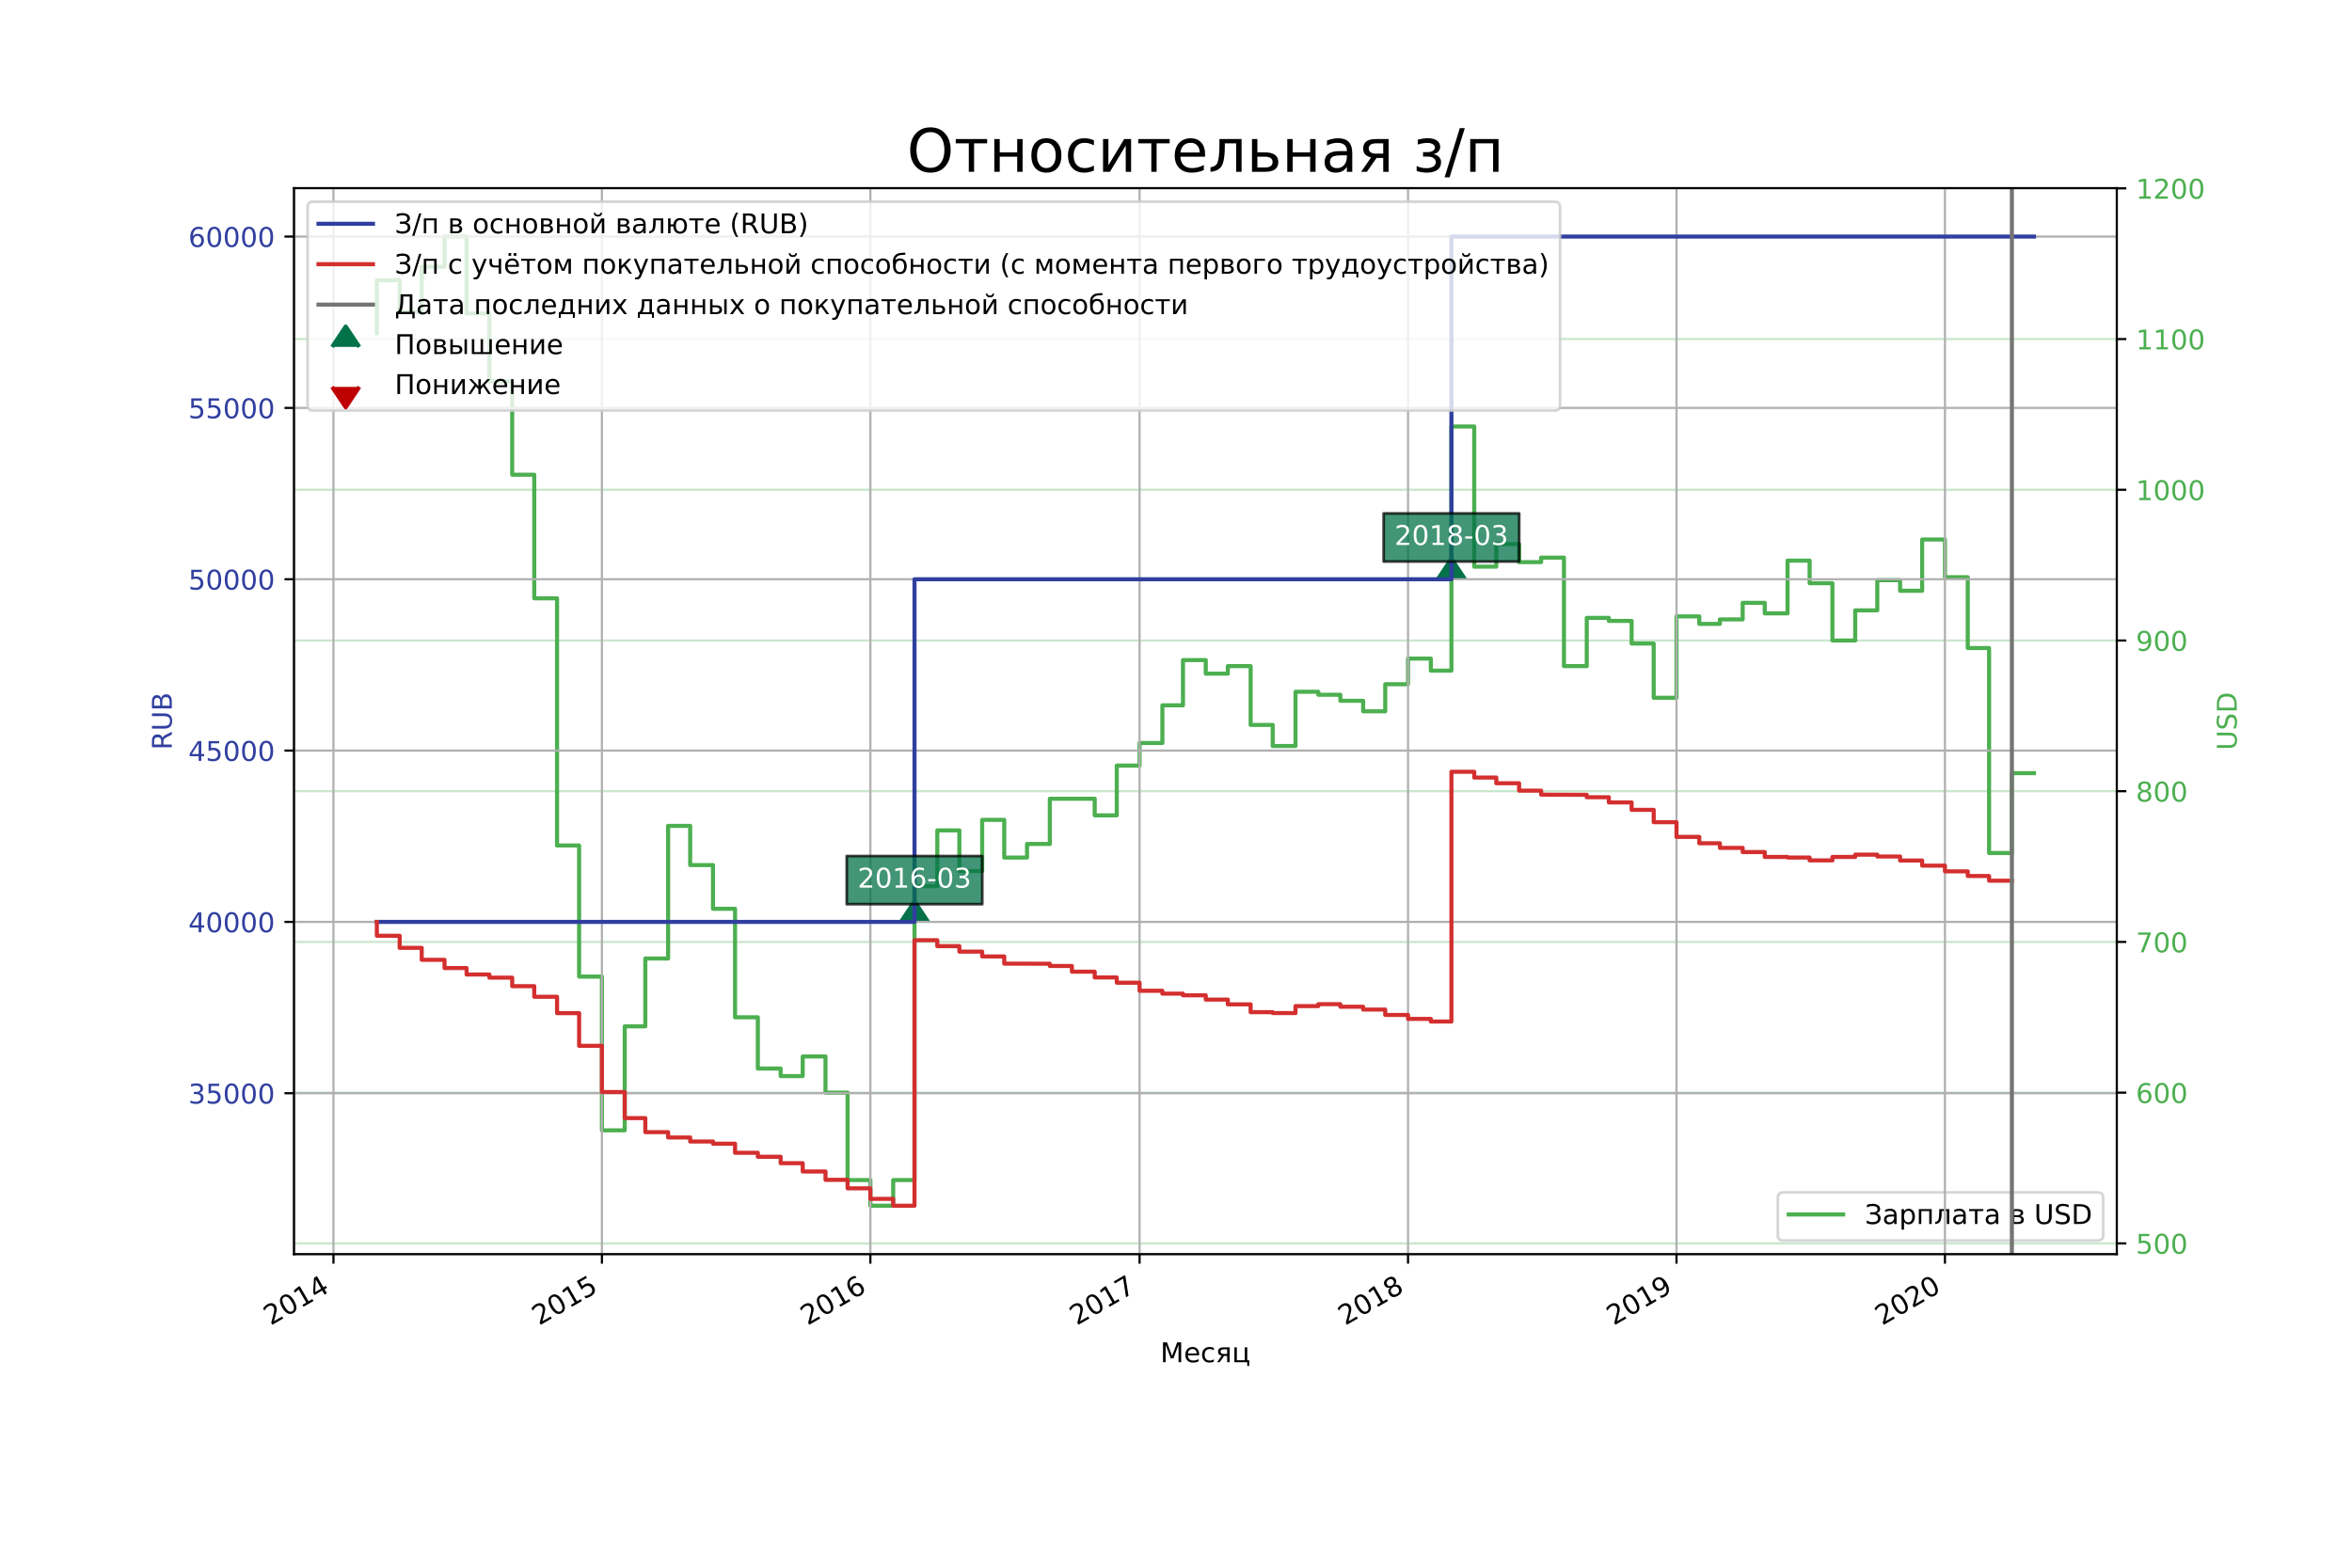 <?xml version="1.0" encoding="utf-8" standalone="no"?>
<!DOCTYPE svg PUBLIC "-//W3C//DTD SVG 1.1//EN"
  "http://www.w3.org/Graphics/SVG/1.1/DTD/svg11.dtd">
<!-- Created with matplotlib (https://matplotlib.org/) -->
<svg height="576pt" version="1.1" viewBox="0 0 864 576" width="864pt" xmlns="http://www.w3.org/2000/svg" xmlns:xlink="http://www.w3.org/1999/xlink">
 <defs>
  <style type="text/css">
*{stroke-linecap:butt;stroke-linejoin:round;white-space:pre;}
  </style>
 </defs>
 <g id="figure_1">
  <g id="patch_1">
   <path d="M 0 576 
L 864 576 
L 864 0 
L 0 0 
z
" style="fill:#ffffff;"/>
  </g>
  <g id="axes_1">
   <g id="matplotlib.axis_1">
    <g id="ytick_1">
     <g id="line2d_1">
      <path clip-path="url(#pf3c50ed5e0)" d="M 108 456.841 
L 777.6 456.841 
" style="fill:none;stroke:#4caf50;stroke-linecap:square;stroke-opacity:0.3;stroke-width:0.8;"/>
     </g>
     <g id="line2d_2">
      <defs>
       <path d="M 0 0 
L 3.5 0 
" id="mf5ae0cbd7d" style="stroke:#000000;stroke-width:0.8;"/>
      </defs>
      <g>
       <use style="stroke:#000000;stroke-width:0.8;" x="777.6" xlink:href="#mf5ae0cbd7d" y="456.841"/>
      </g>
     </g>
     <g id="text_1">
      <!-- 500 -->
      <defs>
       <path d="M 10.797 72.906 
L 49.516 72.906 
L 49.516 64.594 
L 19.828 64.594 
L 19.828 46.734 
Q 21.969 47.469 24.109 47.828 
Q 26.266 48.188 28.422 48.188 
Q 40.625 48.188 47.75 41.5 
Q 54.891 34.812 54.891 23.391 
Q 54.891 11.625 47.562 5.094 
Q 40.234 -1.422 26.906 -1.422 
Q 22.312 -1.422 17.547 -0.641 
Q 12.797 0.141 7.719 1.703 
L 7.719 11.625 
Q 12.109 9.234 16.797 8.062 
Q 21.484 6.891 26.703 6.891 
Q 35.156 6.891 40.078 11.328 
Q 45.016 15.766 45.016 23.391 
Q 45.016 31 40.078 35.438 
Q 35.156 39.891 26.703 39.891 
Q 22.75 39.891 18.812 39.016 
Q 14.891 38.141 10.797 36.281 
z
" id="DejaVuSans-53"/>
       <path d="M 31.781 66.406 
Q 24.172 66.406 20.328 58.906 
Q 16.5 51.422 16.5 36.375 
Q 16.5 21.391 20.328 13.891 
Q 24.172 6.391 31.781 6.391 
Q 39.453 6.391 43.281 13.891 
Q 47.125 21.391 47.125 36.375 
Q 47.125 51.422 43.281 58.906 
Q 39.453 66.406 31.781 66.406 
z
M 31.781 74.219 
Q 44.047 74.219 50.516 64.516 
Q 56.984 54.828 56.984 36.375 
Q 56.984 17.969 50.516 8.266 
Q 44.047 -1.422 31.781 -1.422 
Q 19.531 -1.422 13.062 8.266 
Q 6.594 17.969 6.594 36.375 
Q 6.594 54.828 13.062 64.516 
Q 19.531 74.219 31.781 74.219 
z
" id="DejaVuSans-48"/>
      </defs>
      <g style="fill:#4caf50;" transform="translate(784.6 460.64)scale(0.1 -0.1)">
       <use xlink:href="#DejaVuSans-53"/>
       <use x="63.623" xlink:href="#DejaVuSans-48"/>
       <use x="127.246" xlink:href="#DejaVuSans-48"/>
      </g>
     </g>
    </g>
    <g id="ytick_2">
     <g id="line2d_3">
      <path clip-path="url(#pf3c50ed5e0)" d="M 108 401.464 
L 777.6 401.464 
" style="fill:none;stroke:#4caf50;stroke-linecap:square;stroke-opacity:0.3;stroke-width:0.8;"/>
     </g>
     <g id="line2d_4">
      <g>
       <use style="stroke:#000000;stroke-width:0.8;" x="777.6" xlink:href="#mf5ae0cbd7d" y="401.464"/>
      </g>
     </g>
     <g id="text_2">
      <!-- 600 -->
      <defs>
       <path d="M 33.016 40.375 
Q 26.375 40.375 22.484 35.828 
Q 18.609 31.297 18.609 23.391 
Q 18.609 15.531 22.484 10.953 
Q 26.375 6.391 33.016 6.391 
Q 39.656 6.391 43.531 10.953 
Q 47.406 15.531 47.406 23.391 
Q 47.406 31.297 43.531 35.828 
Q 39.656 40.375 33.016 40.375 
z
M 52.594 71.297 
L 52.594 62.312 
Q 48.875 64.062 45.094 64.984 
Q 41.312 65.922 37.594 65.922 
Q 27.828 65.922 22.672 59.328 
Q 17.531 52.734 16.797 39.406 
Q 19.672 43.656 24.016 45.922 
Q 28.375 48.188 33.594 48.188 
Q 44.578 48.188 50.953 41.516 
Q 57.328 34.859 57.328 23.391 
Q 57.328 12.156 50.688 5.359 
Q 44.047 -1.422 33.016 -1.422 
Q 20.359 -1.422 13.672 8.266 
Q 6.984 17.969 6.984 36.375 
Q 6.984 53.656 15.188 63.938 
Q 23.391 74.219 37.203 74.219 
Q 40.922 74.219 44.703 73.484 
Q 48.484 72.75 52.594 71.297 
z
" id="DejaVuSans-54"/>
      </defs>
      <g style="fill:#4caf50;" transform="translate(784.6 405.263)scale(0.1 -0.1)">
       <use xlink:href="#DejaVuSans-54"/>
       <use x="63.623" xlink:href="#DejaVuSans-48"/>
       <use x="127.246" xlink:href="#DejaVuSans-48"/>
      </g>
     </g>
    </g>
    <g id="ytick_3">
     <g id="line2d_5">
      <path clip-path="url(#pf3c50ed5e0)" d="M 108 346.087 
L 777.6 346.087 
" style="fill:none;stroke:#4caf50;stroke-linecap:square;stroke-opacity:0.3;stroke-width:0.8;"/>
     </g>
     <g id="line2d_6">
      <g>
       <use style="stroke:#000000;stroke-width:0.8;" x="777.6" xlink:href="#mf5ae0cbd7d" y="346.087"/>
      </g>
     </g>
     <g id="text_3">
      <!-- 700 -->
      <defs>
       <path d="M 8.203 72.906 
L 55.078 72.906 
L 55.078 68.703 
L 28.609 0 
L 18.312 0 
L 43.219 64.594 
L 8.203 64.594 
z
" id="DejaVuSans-55"/>
      </defs>
      <g style="fill:#4caf50;" transform="translate(784.6 349.886)scale(0.1 -0.1)">
       <use xlink:href="#DejaVuSans-55"/>
       <use x="63.623" xlink:href="#DejaVuSans-48"/>
       <use x="127.246" xlink:href="#DejaVuSans-48"/>
      </g>
     </g>
    </g>
    <g id="ytick_4">
     <g id="line2d_7">
      <path clip-path="url(#pf3c50ed5e0)" d="M 108 290.71 
L 777.6 290.71 
" style="fill:none;stroke:#4caf50;stroke-linecap:square;stroke-opacity:0.3;stroke-width:0.8;"/>
     </g>
     <g id="line2d_8">
      <g>
       <use style="stroke:#000000;stroke-width:0.8;" x="777.6" xlink:href="#mf5ae0cbd7d" y="290.71"/>
      </g>
     </g>
     <g id="text_4">
      <!-- 800 -->
      <defs>
       <path d="M 31.781 34.625 
Q 24.75 34.625 20.719 30.859 
Q 16.703 27.094 16.703 20.516 
Q 16.703 13.922 20.719 10.156 
Q 24.75 6.391 31.781 6.391 
Q 38.812 6.391 42.859 10.172 
Q 46.922 13.969 46.922 20.516 
Q 46.922 27.094 42.891 30.859 
Q 38.875 34.625 31.781 34.625 
z
M 21.922 38.812 
Q 15.578 40.375 12.031 44.719 
Q 8.5 49.078 8.5 55.328 
Q 8.5 64.062 14.719 69.141 
Q 20.953 74.219 31.781 74.219 
Q 42.672 74.219 48.875 69.141 
Q 55.078 64.062 55.078 55.328 
Q 55.078 49.078 51.531 44.719 
Q 48 40.375 41.703 38.812 
Q 48.828 37.156 52.797 32.312 
Q 56.781 27.484 56.781 20.516 
Q 56.781 9.906 50.312 4.234 
Q 43.844 -1.422 31.781 -1.422 
Q 19.734 -1.422 13.25 4.234 
Q 6.781 9.906 6.781 20.516 
Q 6.781 27.484 10.781 32.312 
Q 14.797 37.156 21.922 38.812 
z
M 18.312 54.391 
Q 18.312 48.734 21.844 45.562 
Q 25.391 42.391 31.781 42.391 
Q 38.141 42.391 41.719 45.562 
Q 45.312 48.734 45.312 54.391 
Q 45.312 60.062 41.719 63.234 
Q 38.141 66.406 31.781 66.406 
Q 25.391 66.406 21.844 63.234 
Q 18.312 60.062 18.312 54.391 
z
" id="DejaVuSans-56"/>
      </defs>
      <g style="fill:#4caf50;" transform="translate(784.6 294.509)scale(0.1 -0.1)">
       <use xlink:href="#DejaVuSans-56"/>
       <use x="63.623" xlink:href="#DejaVuSans-48"/>
       <use x="127.246" xlink:href="#DejaVuSans-48"/>
      </g>
     </g>
    </g>
    <g id="ytick_5">
     <g id="line2d_9">
      <path clip-path="url(#pf3c50ed5e0)" d="M 108 235.333 
L 777.6 235.333 
" style="fill:none;stroke:#4caf50;stroke-linecap:square;stroke-opacity:0.3;stroke-width:0.8;"/>
     </g>
     <g id="line2d_10">
      <g>
       <use style="stroke:#000000;stroke-width:0.8;" x="777.6" xlink:href="#mf5ae0cbd7d" y="235.333"/>
      </g>
     </g>
     <g id="text_5">
      <!-- 900 -->
      <defs>
       <path d="M 10.984 1.516 
L 10.984 10.5 
Q 14.703 8.734 18.5 7.812 
Q 22.312 6.891 25.984 6.891 
Q 35.75 6.891 40.891 13.453 
Q 46.047 20.016 46.781 33.406 
Q 43.953 29.203 39.594 26.953 
Q 35.25 24.703 29.984 24.703 
Q 19.047 24.703 12.672 31.312 
Q 6.297 37.938 6.297 49.422 
Q 6.297 60.641 12.938 67.422 
Q 19.578 74.219 30.609 74.219 
Q 43.266 74.219 49.922 64.516 
Q 56.594 54.828 56.594 36.375 
Q 56.594 19.141 48.406 8.859 
Q 40.234 -1.422 26.422 -1.422 
Q 22.703 -1.422 18.891 -0.688 
Q 15.094 0.047 10.984 1.516 
z
M 30.609 32.422 
Q 37.25 32.422 41.125 36.953 
Q 45.016 41.5 45.016 49.422 
Q 45.016 57.281 41.125 61.844 
Q 37.25 66.406 30.609 66.406 
Q 23.969 66.406 20.094 61.844 
Q 16.219 57.281 16.219 49.422 
Q 16.219 41.5 20.094 36.953 
Q 23.969 32.422 30.609 32.422 
z
" id="DejaVuSans-57"/>
      </defs>
      <g style="fill:#4caf50;" transform="translate(784.6 239.133)scale(0.1 -0.1)">
       <use xlink:href="#DejaVuSans-57"/>
       <use x="63.623" xlink:href="#DejaVuSans-48"/>
       <use x="127.246" xlink:href="#DejaVuSans-48"/>
      </g>
     </g>
    </g>
    <g id="ytick_6">
     <g id="line2d_11">
      <path clip-path="url(#pf3c50ed5e0)" d="M 108 179.957 
L 777.6 179.957 
" style="fill:none;stroke:#4caf50;stroke-linecap:square;stroke-opacity:0.3;stroke-width:0.8;"/>
     </g>
     <g id="line2d_12">
      <g>
       <use style="stroke:#000000;stroke-width:0.8;" x="777.6" xlink:href="#mf5ae0cbd7d" y="179.957"/>
      </g>
     </g>
     <g id="text_6">
      <!-- 1000 -->
      <defs>
       <path d="M 12.406 8.297 
L 28.516 8.297 
L 28.516 63.922 
L 10.984 60.406 
L 10.984 69.391 
L 28.422 72.906 
L 38.281 72.906 
L 38.281 8.297 
L 54.391 8.297 
L 54.391 0 
L 12.406 0 
z
" id="DejaVuSans-49"/>
      </defs>
      <g style="fill:#4caf50;" transform="translate(784.6 183.756)scale(0.1 -0.1)">
       <use xlink:href="#DejaVuSans-49"/>
       <use x="63.623" xlink:href="#DejaVuSans-48"/>
       <use x="127.246" xlink:href="#DejaVuSans-48"/>
       <use x="190.869" xlink:href="#DejaVuSans-48"/>
      </g>
     </g>
    </g>
    <g id="ytick_7">
     <g id="line2d_13">
      <path clip-path="url(#pf3c50ed5e0)" d="M 108 124.58 
L 777.6 124.58 
" style="fill:none;stroke:#4caf50;stroke-linecap:square;stroke-opacity:0.3;stroke-width:0.8;"/>
     </g>
     <g id="line2d_14">
      <g>
       <use style="stroke:#000000;stroke-width:0.8;" x="777.6" xlink:href="#mf5ae0cbd7d" y="124.58"/>
      </g>
     </g>
     <g id="text_7">
      <!-- 1100 -->
      <g style="fill:#4caf50;" transform="translate(784.6 128.379)scale(0.1 -0.1)">
       <use xlink:href="#DejaVuSans-49"/>
       <use x="63.623" xlink:href="#DejaVuSans-49"/>
       <use x="127.246" xlink:href="#DejaVuSans-48"/>
       <use x="190.869" xlink:href="#DejaVuSans-48"/>
      </g>
     </g>
    </g>
    <g id="ytick_8">
     <g id="line2d_15">
      <path clip-path="url(#pf3c50ed5e0)" d="M 108 69.203 
L 777.6 69.203 
" style="fill:none;stroke:#4caf50;stroke-linecap:square;stroke-opacity:0.3;stroke-width:0.8;"/>
     </g>
     <g id="line2d_16">
      <g>
       <use style="stroke:#000000;stroke-width:0.8;" x="777.6" xlink:href="#mf5ae0cbd7d" y="69.203"/>
      </g>
     </g>
     <g id="text_8">
      <!-- 1200 -->
      <defs>
       <path d="M 19.188 8.297 
L 53.609 8.297 
L 53.609 0 
L 7.328 0 
L 7.328 8.297 
Q 12.938 14.109 22.625 23.891 
Q 32.328 33.688 34.812 36.531 
Q 39.547 41.844 41.422 45.531 
Q 43.312 49.219 43.312 52.781 
Q 43.312 58.594 39.234 62.25 
Q 35.156 65.922 28.609 65.922 
Q 23.969 65.922 18.812 64.312 
Q 13.672 62.703 7.812 59.422 
L 7.812 69.391 
Q 13.766 71.781 18.938 73 
Q 24.125 74.219 28.422 74.219 
Q 39.75 74.219 46.484 68.547 
Q 53.219 62.891 53.219 53.422 
Q 53.219 48.922 51.531 44.891 
Q 49.859 40.875 45.406 35.406 
Q 44.188 33.984 37.641 27.219 
Q 31.109 20.453 19.188 8.297 
z
" id="DejaVuSans-50"/>
      </defs>
      <g style="fill:#4caf50;" transform="translate(784.6 73.002)scale(0.1 -0.1)">
       <use xlink:href="#DejaVuSans-49"/>
       <use x="63.623" xlink:href="#DejaVuSans-50"/>
       <use x="127.246" xlink:href="#DejaVuSans-48"/>
       <use x="190.869" xlink:href="#DejaVuSans-48"/>
      </g>
     </g>
    </g>
    <g id="text_9">
     <!-- USD -->
     <defs>
      <path d="M 8.688 72.906 
L 18.609 72.906 
L 18.609 28.609 
Q 18.609 16.891 22.844 11.734 
Q 27.094 6.594 36.625 6.594 
Q 46.094 6.594 50.344 11.734 
Q 54.594 16.891 54.594 28.609 
L 54.594 72.906 
L 64.5 72.906 
L 64.5 27.391 
Q 64.5 13.141 57.438 5.859 
Q 50.391 -1.422 36.625 -1.422 
Q 22.797 -1.422 15.734 5.859 
Q 8.688 13.141 8.688 27.391 
z
" id="DejaVuSans-85"/>
      <path d="M 53.516 70.516 
L 53.516 60.891 
Q 47.906 63.578 42.922 64.891 
Q 37.938 66.219 33.297 66.219 
Q 25.25 66.219 20.875 63.094 
Q 16.5 59.969 16.5 54.203 
Q 16.5 49.359 19.406 46.891 
Q 22.312 44.438 30.422 42.922 
L 36.375 41.703 
Q 47.406 39.594 52.656 34.297 
Q 57.906 29 57.906 20.125 
Q 57.906 9.516 50.797 4.047 
Q 43.703 -1.422 29.984 -1.422 
Q 24.812 -1.422 18.969 -0.25 
Q 13.141 0.922 6.891 3.219 
L 6.891 13.375 
Q 12.891 10.016 18.656 8.297 
Q 24.422 6.594 29.984 6.594 
Q 38.422 6.594 43.016 9.906 
Q 47.609 13.234 47.609 19.391 
Q 47.609 24.75 44.312 27.781 
Q 41.016 30.812 33.5 32.328 
L 27.484 33.5 
Q 16.453 35.688 11.516 40.375 
Q 6.594 45.062 6.594 53.422 
Q 6.594 63.094 13.406 68.656 
Q 20.219 74.219 32.172 74.219 
Q 37.312 74.219 42.625 73.281 
Q 47.953 72.359 53.516 70.516 
z
" id="DejaVuSans-83"/>
      <path d="M 19.672 64.797 
L 19.672 8.109 
L 31.594 8.109 
Q 46.688 8.109 53.688 14.938 
Q 60.688 21.781 60.688 36.531 
Q 60.688 51.172 53.688 57.984 
Q 46.688 64.797 31.594 64.797 
z
M 9.812 72.906 
L 30.078 72.906 
Q 51.266 72.906 61.172 64.094 
Q 71.094 55.281 71.094 36.531 
Q 71.094 17.672 61.125 8.828 
Q 51.172 0 30.078 0 
L 9.812 0 
z
" id="DejaVuSans-68"/>
     </defs>
     <g style="fill:#4caf50;" transform="translate(821.648 275.644)rotate(-90)scale(0.1 -0.1)">
      <use xlink:href="#DejaVuSans-85"/>
      <use x="73.193" xlink:href="#DejaVuSans-83"/>
      <use x="136.67" xlink:href="#DejaVuSans-68"/>
     </g>
    </g>
   </g>
   <g id="line2d_17">
    <path clip-path="url(#pf3c50ed5e0)" d="M 138.436 122.365 
L 138.436 102.983 
L 146.812 102.983 
L 146.812 114.612 
L 154.918 114.612 
L 154.918 97.999 
L 163.293 97.999 
L 163.293 86.924 
L 171.399 86.924 
L 171.399 115.166 
L 179.775 115.166 
L 179.775 140.085 
L 188.15 140.085 
L 188.15 174.419 
L 196.256 174.419 
L 196.256 219.828 
L 204.632 219.828 
L 204.632 310.646 
L 212.737 310.646 
L 212.737 358.824 
L 221.113 358.824 
L 221.113 415.308 
L 229.489 415.308 
L 229.489 377.098 
L 237.054 377.098 
L 237.054 352.178 
L 245.43 352.178 
L 245.43 303.447 
L 253.535 303.447 
L 253.535 317.845 
L 261.911 317.845 
L 261.911 333.904 
L 270.017 333.904 
L 270.017 373.775 
L 278.392 373.775 
L 278.392 392.603 
L 286.768 392.603 
L 286.768 395.372 
L 294.874 395.372 
L 294.874 388.173 
L 303.249 388.173 
L 303.249 401.464 
L 311.355 401.464 
L 311.355 433.582 
L 319.731 433.582 
L 319.731 442.996 
L 328.106 442.996 
L 328.106 433.582 
L 335.942 433.582 
L 335.942 325.598 
L 344.317 325.598 
L 344.317 305.108 
L 352.423 305.108 
L 352.423 320.06 
L 360.799 320.06 
L 360.799 301.232 
L 368.904 301.232 
L 368.904 315.076 
L 377.28 315.076 
L 377.28 310.092 
L 385.656 310.092 
L 385.656 293.479 
L 402.137 293.479 
L 402.137 299.57 
L 410.243 299.57 
L 410.243 281.296 
L 418.618 281.296 
L 418.618 272.99 
L 426.994 272.99 
L 426.994 259.145 
L 434.559 259.145 
L 434.559 242.532 
L 442.935 242.532 
L 442.935 247.516 
L 451.041 247.516 
L 451.041 244.747 
L 459.416 244.747 
L 459.416 266.344 
L 467.522 266.344 
L 467.522 274.097 
L 475.898 274.097 
L 475.898 254.162 
L 484.273 254.162 
L 484.273 255.269 
L 492.379 255.269 
L 492.379 257.484 
L 500.755 257.484 
L 500.755 261.361 
L 508.86 261.361 
L 508.86 251.393 
L 517.236 251.393 
L 517.236 241.979 
L 525.612 241.979 
L 525.612 246.409 
L 533.177 246.409 
L 533.177 156.698 
L 541.553 156.698 
L 541.553 208.199 
L 549.658 208.199 
L 549.658 199.892 
L 558.034 199.892 
L 558.034 206.537 
L 566.14 206.537 
L 566.14 204.876 
L 574.515 204.876 
L 574.515 244.747 
L 582.891 244.747 
L 582.891 227.027 
L 590.997 227.027 
L 590.997 228.134 
L 599.372 228.134 
L 599.372 236.441 
L 607.478 236.441 
L 607.478 256.377 
L 615.854 256.377 
L 615.854 226.473 
L 624.229 226.473 
L 624.229 229.242 
L 631.795 229.242 
L 631.795 227.581 
L 640.17 227.581 
L 640.17 221.489 
L 648.276 221.489 
L 648.276 225.366 
L 656.652 225.366 
L 656.652 205.984 
L 664.757 205.984 
L 664.757 214.29 
L 673.133 214.29 
L 673.133 235.333 
L 681.509 235.333 
L 681.509 224.258 
L 689.614 224.258 
L 689.614 213.183 
L 697.99 213.183 
L 697.99 217.059 
L 706.095 217.059 
L 706.095 198.231 
L 714.471 198.231 
L 714.471 212.075 
L 722.847 212.075 
L 722.847 238.102 
L 730.682 238.102 
L 730.682 313.415 
L 739.058 313.415 
L 739.058 284.065 
L 747.164 284.065 
L 747.164 284.065 
" style="fill:none;stroke:#4caf50;stroke-linecap:square;stroke-width:1.5;"/>
   </g>
   <g id="patch_2">
    <path d="M 108 460.8 
L 108 69.12 
" style="fill:none;opacity:0.3;stroke:#000000;stroke-linecap:square;stroke-linejoin:miter;stroke-width:0.8;"/>
   </g>
   <g id="patch_3">
    <path d="M 777.6 460.8 
L 777.6 69.12 
" style="fill:none;opacity:0;"/>
   </g>
   <g id="patch_4">
    <path d="M 108 460.8 
L 777.6 460.8 
" style="fill:none;opacity:0.3;stroke:#000000;stroke-linecap:square;stroke-linejoin:miter;stroke-width:0.8;"/>
   </g>
   <g id="patch_5">
    <path d="M 108 69.12 
L 777.6 69.12 
" style="fill:none;opacity:0;"/>
   </g>
   <g id="legend_1">
    <g id="patch_6">
     <path d="M 655.084 455.8 
L 770.6 455.8 
Q 772.6 455.8 772.6 453.8 
L 772.6 440.122 
Q 772.6 438.122 770.6 438.122 
L 655.084 438.122 
Q 653.084 438.122 653.084 440.122 
L 653.084 453.8 
Q 653.084 455.8 655.084 455.8 
z
" style="fill:#ffffff;opacity:0.8;stroke:#cccccc;stroke-linejoin:miter;"/>
    </g>
    <g id="line2d_18">
     <path d="M 657.084 446.22 
L 677.084 446.22 
" style="fill:none;stroke:#4caf50;stroke-linecap:square;stroke-width:1.5;"/>
    </g>
    <g id="line2d_19"/>
    <g id="text_10">
     <!-- Зарплата в USD -->
     <defs>
      <path d="M 28.562 74.219 
Q 40.578 74.219 48.188 69.109 
Q 55.812 64.016 55.812 55.328 
Q 55.812 49.266 52.344 45.094 
Q 48.875 40.922 42.484 39.312 
Q 49.562 37.797 53.531 33 
Q 57.516 28.219 57.516 21.188 
Q 57.516 9.969 48.844 4.266 
Q 40.188 -1.422 28.562 -1.422 
Q 22.609 -1.422 15.672 0.188 
Q 8.734 1.812 6.594 3.172 
L 6.594 13.328 
Q 14.062 8.984 18.188 7.938 
Q 22.312 6.891 28.375 6.891 
Q 37.547 6.891 42.625 10.406 
Q 47.703 13.922 47.703 21.188 
Q 47.703 27.641 43.188 31.266 
Q 38.672 34.906 29.156 34.906 
L 19.188 34.906 
L 19.188 43.016 
L 29.547 43.016 
Q 38.281 43.016 42.141 45.922 
Q 46 48.828 46 54.297 
Q 46 59.906 42.016 62.906 
Q 38.031 65.922 28.375 65.922 
Q 21.828 65.922 19.578 65.328 
Q 17.328 64.75 7.328 60.984 
L 7.328 70.609 
Q 12.844 72.562 18.594 73.391 
Q 24.359 74.219 28.562 74.219 
z
" id="DejaVuSans-1047"/>
      <path d="M 34.281 27.484 
Q 23.391 27.484 19.188 25 
Q 14.984 22.516 14.984 16.5 
Q 14.984 11.719 18.141 8.906 
Q 21.297 6.109 26.703 6.109 
Q 34.188 6.109 38.703 11.406 
Q 43.219 16.703 43.219 25.484 
L 43.219 27.484 
z
M 52.203 31.203 
L 52.203 0 
L 43.219 0 
L 43.219 8.297 
Q 40.141 3.328 35.547 0.953 
Q 30.953 -1.422 24.312 -1.422 
Q 15.922 -1.422 10.953 3.297 
Q 6 8.016 6 15.922 
Q 6 25.141 12.172 29.828 
Q 18.359 34.516 30.609 34.516 
L 43.219 34.516 
L 43.219 35.406 
Q 43.219 41.609 39.141 45 
Q 35.062 48.391 27.688 48.391 
Q 23 48.391 18.547 47.266 
Q 14.109 46.141 10.016 43.891 
L 10.016 52.203 
Q 14.938 54.109 19.578 55.047 
Q 24.219 56 28.609 56 
Q 40.484 56 46.344 49.844 
Q 52.203 43.703 52.203 31.203 
z
" id="DejaVuSans-1072"/>
      <path d="M 18.109 8.203 
L 18.109 -20.797 
L 9.078 -20.797 
L 9.078 54.688 
L 18.109 54.688 
L 18.109 46.391 
Q 20.953 51.266 25.266 53.625 
Q 29.594 56 35.594 56 
Q 45.562 56 51.781 48.094 
Q 58.016 40.188 58.016 27.297 
Q 58.016 14.406 51.781 6.484 
Q 45.562 -1.422 35.594 -1.422 
Q 29.594 -1.422 25.266 0.953 
Q 20.953 3.328 18.109 8.203 
z
M 48.688 27.297 
Q 48.688 37.203 44.609 42.844 
Q 40.531 48.484 33.406 48.484 
Q 26.266 48.484 22.188 42.844 
Q 18.109 37.203 18.109 27.297 
Q 18.109 17.391 22.188 11.75 
Q 26.266 6.109 33.406 6.109 
Q 40.531 6.109 44.609 11.75 
Q 48.688 17.391 48.688 27.297 
z
" id="DejaVuSans-1088"/>
      <path d="M 56.297 54.688 
L 56.297 0 
L 47.266 0 
L 47.266 47.516 
L 18.109 47.516 
L 18.109 0 
L 9.078 0 
L 9.078 54.688 
z
" id="DejaVuSans-1087"/>
      <path d="M 3.719 0 
L 3.719 7.469 
Q 12.594 8.844 15.328 14.984 
Q 18.656 23.641 18.656 45.75 
L 18.656 54.688 
L 55.609 54.688 
L 55.609 0 
L 46.625 0 
L 46.625 47.516 
L 27.641 47.516 
L 27.641 42.094 
Q 27.641 21 23.344 11.531 
Q 18.75 1.422 3.719 0 
z
" id="DejaVuSans-1083"/>
      <path d="M 2.938 54.688 
L 55.328 54.688 
L 55.328 47.516 
L 33.547 47.516 
L 33.547 0 
L 24.703 0 
L 24.703 47.516 
L 2.938 47.516 
z
" id="DejaVuSans-1090"/>
      <path id="DejaVuSans-32"/>
      <path d="M 18.062 25.203 
L 18.062 7.172 
L 30.859 7.172 
Q 37.016 7.172 40.234 9.484 
Q 43.453 11.812 43.453 16.219 
Q 43.453 20.609 40.234 22.906 
Q 37.016 25.203 30.859 25.203 
z
M 18.062 47.516 
L 18.062 32.375 
L 29.891 32.375 
Q 34.969 32.375 38.188 34.391 
Q 41.406 36.422 41.406 40.047 
Q 41.406 43.656 38.188 45.578 
Q 34.969 47.516 29.891 47.516 
z
M 9.078 54.688 
L 30.469 54.688 
Q 40.094 54.688 45.266 51.172 
Q 50.438 47.656 50.438 41.156 
Q 50.438 36.141 47.797 33.172 
Q 45.172 30.219 39.984 29.5 
Q 46.188 28.328 49.609 24.609 
Q 53.031 20.906 53.031 15.328 
Q 53.031 8.016 47.391 4 
Q 41.75 0 31.297 0 
L 9.078 0 
z
" id="DejaVuSans-1074"/>
     </defs>
     <g transform="translate(685.084 449.72)scale(0.1 -0.1)">
      <use xlink:href="#DejaVuSans-1047"/>
      <use x="64.111" xlink:href="#DejaVuSans-1072"/>
      <use x="125.391" xlink:href="#DejaVuSans-1088"/>
      <use x="188.867" xlink:href="#DejaVuSans-1087"/>
      <use x="254.248" xlink:href="#DejaVuSans-1083"/>
      <use x="318.164" xlink:href="#DejaVuSans-1072"/>
      <use x="379.443" xlink:href="#DejaVuSans-1090"/>
      <use x="437.695" xlink:href="#DejaVuSans-1072"/>
      <use x="498.975" xlink:href="#DejaVuSans-32"/>
      <use x="530.762" xlink:href="#DejaVuSans-1074"/>
      <use x="589.697" xlink:href="#DejaVuSans-32"/>
      <use x="621.484" xlink:href="#DejaVuSans-85"/>
      <use x="694.678" xlink:href="#DejaVuSans-83"/>
      <use x="758.154" xlink:href="#DejaVuSans-68"/>
     </g>
    </g>
   </g>
  </g>
  <g id="axes_2">
   <g id="PathCollection_1">
    <defs>
     <path d="M 5 0 
L 0 -7.5 
L -5 -0 
" id="mb8b1bbcbc9" style="stroke:#037149;stroke-width:1.5;"/>
    </defs>
    <g clip-path="url(#pf3c50ed5e0)">
     <use style="fill:#037149;stroke:#037149;stroke-width:1.5;" x="335.942" xlink:href="#mb8b1bbcbc9" y="338.724"/>
     <use style="fill:#037149;stroke:#037149;stroke-width:1.5;" x="533.177" xlink:href="#mb8b1bbcbc9" y="212.824"/>
    </g>
   </g>
   <g id="PathCollection_2"/>
   <g id="matplotlib.axis_2">
    <g id="xtick_1">
     <g id="line2d_20">
      <path clip-path="url(#pf3c50ed5e0)" d="M 122.495 460.8 
L 122.495 69.12 
" style="fill:none;stroke:#b0b0b0;stroke-linecap:square;stroke-width:0.8;"/>
     </g>
     <g id="line2d_21">
      <defs>
       <path d="M 0 0 
L 0 3.5 
" id="m8a337327e2" style="stroke:#000000;stroke-width:0.8;"/>
      </defs>
      <g>
       <use style="stroke:#000000;stroke-width:0.8;" x="122.495" xlink:href="#m8a337327e2" y="460.8"/>
      </g>
     </g>
     <g id="text_11">
      <!-- 2014 -->
      <defs>
       <path d="M 37.797 64.312 
L 12.891 25.391 
L 37.797 25.391 
z
M 35.203 72.906 
L 47.609 72.906 
L 47.609 25.391 
L 58.016 25.391 
L 58.016 17.188 
L 47.609 17.188 
L 47.609 0 
L 37.797 0 
L 37.797 17.188 
L 4.891 17.188 
L 4.891 26.703 
z
" id="DejaVuSans-52"/>
      </defs>
      <g transform="translate(99.415 487.105)rotate(-30)scale(0.1 -0.1)">
       <use xlink:href="#DejaVuSans-50"/>
       <use x="63.623" xlink:href="#DejaVuSans-48"/>
       <use x="127.246" xlink:href="#DejaVuSans-49"/>
       <use x="190.869" xlink:href="#DejaVuSans-52"/>
      </g>
     </g>
    </g>
    <g id="xtick_2">
     <g id="line2d_22">
      <path clip-path="url(#pf3c50ed5e0)" d="M 221.113 460.8 
L 221.113 69.12 
" style="fill:none;stroke:#b0b0b0;stroke-linecap:square;stroke-width:0.8;"/>
     </g>
     <g id="line2d_23">
      <g>
       <use style="stroke:#000000;stroke-width:0.8;" x="221.113" xlink:href="#m8a337327e2" y="460.8"/>
      </g>
     </g>
     <g id="text_12">
      <!-- 2015 -->
      <g transform="translate(198.033 487.105)rotate(-30)scale(0.1 -0.1)">
       <use xlink:href="#DejaVuSans-50"/>
       <use x="63.623" xlink:href="#DejaVuSans-48"/>
       <use x="127.246" xlink:href="#DejaVuSans-49"/>
       <use x="190.869" xlink:href="#DejaVuSans-53"/>
      </g>
     </g>
    </g>
    <g id="xtick_3">
     <g id="line2d_24">
      <path clip-path="url(#pf3c50ed5e0)" d="M 319.731 460.8 
L 319.731 69.12 
" style="fill:none;stroke:#b0b0b0;stroke-linecap:square;stroke-width:0.8;"/>
     </g>
     <g id="line2d_25">
      <g>
       <use style="stroke:#000000;stroke-width:0.8;" x="319.731" xlink:href="#m8a337327e2" y="460.8"/>
      </g>
     </g>
     <g id="text_13">
      <!-- 2016 -->
      <g transform="translate(296.65 487.105)rotate(-30)scale(0.1 -0.1)">
       <use xlink:href="#DejaVuSans-50"/>
       <use x="63.623" xlink:href="#DejaVuSans-48"/>
       <use x="127.246" xlink:href="#DejaVuSans-49"/>
       <use x="190.869" xlink:href="#DejaVuSans-54"/>
      </g>
     </g>
    </g>
    <g id="xtick_4">
     <g id="line2d_26">
      <path clip-path="url(#pf3c50ed5e0)" d="M 418.618 460.8 
L 418.618 69.12 
" style="fill:none;stroke:#b0b0b0;stroke-linecap:square;stroke-width:0.8;"/>
     </g>
     <g id="line2d_27">
      <g>
       <use style="stroke:#000000;stroke-width:0.8;" x="418.618" xlink:href="#m8a337327e2" y="460.8"/>
      </g>
     </g>
     <g id="text_14">
      <!-- 2017 -->
      <g transform="translate(395.538 487.105)rotate(-30)scale(0.1 -0.1)">
       <use xlink:href="#DejaVuSans-50"/>
       <use x="63.623" xlink:href="#DejaVuSans-48"/>
       <use x="127.246" xlink:href="#DejaVuSans-49"/>
       <use x="190.869" xlink:href="#DejaVuSans-55"/>
      </g>
     </g>
    </g>
    <g id="xtick_5">
     <g id="line2d_28">
      <path clip-path="url(#pf3c50ed5e0)" d="M 517.236 460.8 
L 517.236 69.12 
" style="fill:none;stroke:#b0b0b0;stroke-linecap:square;stroke-width:0.8;"/>
     </g>
     <g id="line2d_29">
      <g>
       <use style="stroke:#000000;stroke-width:0.8;" x="517.236" xlink:href="#m8a337327e2" y="460.8"/>
      </g>
     </g>
     <g id="text_15">
      <!-- 2018 -->
      <g transform="translate(494.156 487.105)rotate(-30)scale(0.1 -0.1)">
       <use xlink:href="#DejaVuSans-50"/>
       <use x="63.623" xlink:href="#DejaVuSans-48"/>
       <use x="127.246" xlink:href="#DejaVuSans-49"/>
       <use x="190.869" xlink:href="#DejaVuSans-56"/>
      </g>
     </g>
    </g>
    <g id="xtick_6">
     <g id="line2d_30">
      <path clip-path="url(#pf3c50ed5e0)" d="M 615.854 460.8 
L 615.854 69.12 
" style="fill:none;stroke:#b0b0b0;stroke-linecap:square;stroke-width:0.8;"/>
     </g>
     <g id="line2d_31">
      <g>
       <use style="stroke:#000000;stroke-width:0.8;" x="615.854" xlink:href="#m8a337327e2" y="460.8"/>
      </g>
     </g>
     <g id="text_16">
      <!-- 2019 -->
      <g transform="translate(592.773 487.105)rotate(-30)scale(0.1 -0.1)">
       <use xlink:href="#DejaVuSans-50"/>
       <use x="63.623" xlink:href="#DejaVuSans-48"/>
       <use x="127.246" xlink:href="#DejaVuSans-49"/>
       <use x="190.869" xlink:href="#DejaVuSans-57"/>
      </g>
     </g>
    </g>
    <g id="xtick_7">
     <g id="line2d_32">
      <path clip-path="url(#pf3c50ed5e0)" d="M 714.471 460.8 
L 714.471 69.12 
" style="fill:none;stroke:#b0b0b0;stroke-linecap:square;stroke-width:0.8;"/>
     </g>
     <g id="line2d_33">
      <g>
       <use style="stroke:#000000;stroke-width:0.8;" x="714.471" xlink:href="#m8a337327e2" y="460.8"/>
      </g>
     </g>
     <g id="text_17">
      <!-- 2020 -->
      <g transform="translate(691.391 487.105)rotate(-30)scale(0.1 -0.1)">
       <use xlink:href="#DejaVuSans-50"/>
       <use x="63.623" xlink:href="#DejaVuSans-48"/>
       <use x="127.246" xlink:href="#DejaVuSans-50"/>
       <use x="190.869" xlink:href="#DejaVuSans-48"/>
      </g>
     </g>
    </g>
    <g id="text_18">
     <!-- Месяц -->
     <defs>
      <path d="M 9.812 72.906 
L 24.516 72.906 
L 43.109 23.297 
L 61.812 72.906 
L 76.516 72.906 
L 76.516 0 
L 66.891 0 
L 66.891 64.016 
L 48.094 14.016 
L 38.188 14.016 
L 19.391 64.016 
L 19.391 0 
L 9.812 0 
z
" id="DejaVuSans-1052"/>
      <path d="M 56.203 29.594 
L 56.203 25.203 
L 14.891 25.203 
Q 15.484 15.922 20.484 11.062 
Q 25.484 6.203 34.422 6.203 
Q 39.594 6.203 44.453 7.469 
Q 49.312 8.734 54.109 11.281 
L 54.109 2.781 
Q 49.266 0.734 44.188 -0.344 
Q 39.109 -1.422 33.891 -1.422 
Q 20.797 -1.422 13.156 6.188 
Q 5.516 13.812 5.516 26.812 
Q 5.516 40.234 12.766 48.109 
Q 20.016 56 32.328 56 
Q 43.359 56 49.781 48.891 
Q 56.203 41.797 56.203 29.594 
z
M 47.219 32.234 
Q 47.125 39.594 43.094 43.984 
Q 39.062 48.391 32.422 48.391 
Q 24.906 48.391 20.391 44.141 
Q 15.875 39.891 15.188 32.172 
z
" id="DejaVuSans-1077"/>
      <path d="M 48.781 52.594 
L 48.781 44.188 
Q 44.969 46.297 41.141 47.344 
Q 37.312 48.391 33.406 48.391 
Q 24.656 48.391 19.812 42.844 
Q 14.984 37.312 14.984 27.297 
Q 14.984 17.281 19.812 11.734 
Q 24.656 6.203 33.406 6.203 
Q 37.312 6.203 41.141 7.25 
Q 44.969 8.297 48.781 10.406 
L 48.781 2.094 
Q 45.016 0.344 40.984 -0.531 
Q 36.969 -1.422 32.422 -1.422 
Q 20.062 -1.422 12.781 6.344 
Q 5.516 14.109 5.516 27.297 
Q 5.516 40.672 12.859 48.328 
Q 20.219 56 33.016 56 
Q 37.156 56 41.109 55.141 
Q 45.062 54.297 48.781 52.594 
z
" id="DejaVuSans-1089"/>
      <path d="M 18.453 38.922 
Q 18.453 34.859 21.578 32.562 
Q 24.703 30.281 30.516 30.281 
L 42.625 30.281 
L 42.625 47.516 
L 30.516 47.516 
Q 24.703 47.516 21.578 45.266 
Q 18.453 43.016 18.453 38.922 
z
M 5.672 0 
L 22.359 23.969 
Q 16.703 25.25 12.938 28.594 
Q 9.188 31.938 9.188 38.922 
Q 9.188 46.828 14.422 50.75 
Q 19.672 54.688 30.281 54.688 
L 51.656 54.688 
L 51.656 0 
L 42.625 0 
L 42.625 23.094 
L 31.453 23.094 
L 15.328 0 
z
" id="DejaVuSans-1103"/>
      <path d="M 56.297 0 
L 9.078 0 
L 9.078 54.688 
L 18.109 54.688 
L 18.109 7.172 
L 47.266 7.172 
L 47.266 54.688 
L 56.297 54.688 
L 56.297 7.172 
L 63.484 7.172 
L 63.484 -13.812 
L 56.297 -13.812 
z
" id="DejaVuSans-1094"/>
     </defs>
     <g transform="translate(426.249 500.505)scale(0.1 -0.1)">
      <use xlink:href="#DejaVuSans-1052"/>
      <use x="86.279" xlink:href="#DejaVuSans-1077"/>
      <use x="147.803" xlink:href="#DejaVuSans-1089"/>
      <use x="202.783" xlink:href="#DejaVuSans-1103"/>
      <use x="262.939" xlink:href="#DejaVuSans-1094"/>
     </g>
    </g>
   </g>
   <g id="matplotlib.axis_3">
    <g id="ytick_9">
     <g id="line2d_34">
      <path clip-path="url(#pf3c50ed5e0)" d="M 108 401.674 
L 777.6 401.674 
" style="fill:none;stroke:#b0b0b0;stroke-linecap:square;stroke-width:0.8;"/>
     </g>
     <g id="line2d_35">
      <defs>
       <path d="M 0 0 
L -3.5 0 
" id="mf9a38bb41f" style="stroke:#000000;stroke-width:0.8;"/>
      </defs>
      <g>
       <use style="stroke:#000000;stroke-width:0.8;" x="108" xlink:href="#mf9a38bb41f" y="401.674"/>
      </g>
     </g>
     <g id="text_19">
      <!-- 35000 -->
      <defs>
       <path d="M 40.578 39.312 
Q 47.656 37.797 51.625 33 
Q 55.609 28.219 55.609 21.188 
Q 55.609 10.406 48.188 4.484 
Q 40.766 -1.422 27.094 -1.422 
Q 22.516 -1.422 17.656 -0.516 
Q 12.797 0.391 7.625 2.203 
L 7.625 11.719 
Q 11.719 9.328 16.594 8.109 
Q 21.484 6.891 26.812 6.891 
Q 36.078 6.891 40.938 10.547 
Q 45.797 14.203 45.797 21.188 
Q 45.797 27.641 41.281 31.266 
Q 36.766 34.906 28.719 34.906 
L 20.219 34.906 
L 20.219 43.016 
L 29.109 43.016 
Q 36.375 43.016 40.234 45.922 
Q 44.094 48.828 44.094 54.297 
Q 44.094 59.906 40.109 62.906 
Q 36.141 65.922 28.719 65.922 
Q 24.656 65.922 20.016 65.031 
Q 15.375 64.156 9.812 62.312 
L 9.812 71.094 
Q 15.438 72.656 20.344 73.438 
Q 25.25 74.219 29.594 74.219 
Q 40.828 74.219 47.359 69.109 
Q 53.906 64.016 53.906 55.328 
Q 53.906 49.266 50.438 45.094 
Q 46.969 40.922 40.578 39.312 
z
" id="DejaVuSans-51"/>
      </defs>
      <g style="fill:#303f9f;" transform="translate(69.188 405.473)scale(0.1 -0.1)">
       <use xlink:href="#DejaVuSans-51"/>
       <use x="63.623" xlink:href="#DejaVuSans-53"/>
       <use x="127.246" xlink:href="#DejaVuSans-48"/>
       <use x="190.869" xlink:href="#DejaVuSans-48"/>
       <use x="254.492" xlink:href="#DejaVuSans-48"/>
      </g>
     </g>
    </g>
    <g id="ytick_10">
     <g id="line2d_36">
      <path clip-path="url(#pf3c50ed5e0)" d="M 108 338.724 
L 777.6 338.724 
" style="fill:none;stroke:#b0b0b0;stroke-linecap:square;stroke-width:0.8;"/>
     </g>
     <g id="line2d_37">
      <g>
       <use style="stroke:#000000;stroke-width:0.8;" x="108" xlink:href="#mf9a38bb41f" y="338.724"/>
      </g>
     </g>
     <g id="text_20">
      <!-- 40000 -->
      <g style="fill:#303f9f;" transform="translate(69.188 342.523)scale(0.1 -0.1)">
       <use xlink:href="#DejaVuSans-52"/>
       <use x="63.623" xlink:href="#DejaVuSans-48"/>
       <use x="127.246" xlink:href="#DejaVuSans-48"/>
       <use x="190.869" xlink:href="#DejaVuSans-48"/>
       <use x="254.492" xlink:href="#DejaVuSans-48"/>
      </g>
     </g>
    </g>
    <g id="ytick_11">
     <g id="line2d_38">
      <path clip-path="url(#pf3c50ed5e0)" d="M 108 275.774 
L 777.6 275.774 
" style="fill:none;stroke:#b0b0b0;stroke-linecap:square;stroke-width:0.8;"/>
     </g>
     <g id="line2d_39">
      <g>
       <use style="stroke:#000000;stroke-width:0.8;" x="108" xlink:href="#mf9a38bb41f" y="275.774"/>
      </g>
     </g>
     <g id="text_21">
      <!-- 45000 -->
      <g style="fill:#303f9f;" transform="translate(69.188 279.573)scale(0.1 -0.1)">
       <use xlink:href="#DejaVuSans-52"/>
       <use x="63.623" xlink:href="#DejaVuSans-53"/>
       <use x="127.246" xlink:href="#DejaVuSans-48"/>
       <use x="190.869" xlink:href="#DejaVuSans-48"/>
       <use x="254.492" xlink:href="#DejaVuSans-48"/>
      </g>
     </g>
    </g>
    <g id="ytick_12">
     <g id="line2d_40">
      <path clip-path="url(#pf3c50ed5e0)" d="M 108 212.824 
L 777.6 212.824 
" style="fill:none;stroke:#b0b0b0;stroke-linecap:square;stroke-width:0.8;"/>
     </g>
     <g id="line2d_41">
      <g>
       <use style="stroke:#000000;stroke-width:0.8;" x="108" xlink:href="#mf9a38bb41f" y="212.824"/>
      </g>
     </g>
     <g id="text_22">
      <!-- 50000 -->
      <g style="fill:#303f9f;" transform="translate(69.188 216.623)scale(0.1 -0.1)">
       <use xlink:href="#DejaVuSans-53"/>
       <use x="63.623" xlink:href="#DejaVuSans-48"/>
       <use x="127.246" xlink:href="#DejaVuSans-48"/>
       <use x="190.869" xlink:href="#DejaVuSans-48"/>
       <use x="254.492" xlink:href="#DejaVuSans-48"/>
      </g>
     </g>
    </g>
    <g id="ytick_13">
     <g id="line2d_42">
      <path clip-path="url(#pf3c50ed5e0)" d="M 108 149.874 
L 777.6 149.874 
" style="fill:none;stroke:#b0b0b0;stroke-linecap:square;stroke-width:0.8;"/>
     </g>
     <g id="line2d_43">
      <g>
       <use style="stroke:#000000;stroke-width:0.8;" x="108" xlink:href="#mf9a38bb41f" y="149.874"/>
      </g>
     </g>
     <g id="text_23">
      <!-- 55000 -->
      <g style="fill:#303f9f;" transform="translate(69.188 153.673)scale(0.1 -0.1)">
       <use xlink:href="#DejaVuSans-53"/>
       <use x="63.623" xlink:href="#DejaVuSans-53"/>
       <use x="127.246" xlink:href="#DejaVuSans-48"/>
       <use x="190.869" xlink:href="#DejaVuSans-48"/>
       <use x="254.492" xlink:href="#DejaVuSans-48"/>
      </g>
     </g>
    </g>
    <g id="ytick_14">
     <g id="line2d_44">
      <path clip-path="url(#pf3c50ed5e0)" d="M 108 86.924 
L 777.6 86.924 
" style="fill:none;stroke:#b0b0b0;stroke-linecap:square;stroke-width:0.8;"/>
     </g>
     <g id="line2d_45">
      <g>
       <use style="stroke:#000000;stroke-width:0.8;" x="108" xlink:href="#mf9a38bb41f" y="86.924"/>
      </g>
     </g>
     <g id="text_24">
      <!-- 60000 -->
      <g style="fill:#303f9f;" transform="translate(69.188 90.723)scale(0.1 -0.1)">
       <use xlink:href="#DejaVuSans-54"/>
       <use x="63.623" xlink:href="#DejaVuSans-48"/>
       <use x="127.246" xlink:href="#DejaVuSans-48"/>
       <use x="190.869" xlink:href="#DejaVuSans-48"/>
       <use x="254.492" xlink:href="#DejaVuSans-48"/>
      </g>
     </g>
    </g>
    <g id="text_25">
     <!-- RUB -->
     <defs>
      <path d="M 44.391 34.188 
Q 47.562 33.109 50.562 29.594 
Q 53.562 26.078 56.594 19.922 
L 66.609 0 
L 56 0 
L 46.688 18.703 
Q 43.062 26.031 39.672 28.422 
Q 36.281 30.812 30.422 30.812 
L 19.672 30.812 
L 19.672 0 
L 9.812 0 
L 9.812 72.906 
L 32.078 72.906 
Q 44.578 72.906 50.734 67.672 
Q 56.891 62.453 56.891 51.906 
Q 56.891 45.016 53.688 40.469 
Q 50.484 35.938 44.391 34.188 
z
M 19.672 64.797 
L 19.672 38.922 
L 32.078 38.922 
Q 39.203 38.922 42.844 42.219 
Q 46.484 45.516 46.484 51.906 
Q 46.484 58.297 42.844 61.547 
Q 39.203 64.797 32.078 64.797 
z
" id="DejaVuSans-82"/>
      <path d="M 19.672 34.812 
L 19.672 8.109 
L 35.5 8.109 
Q 43.453 8.109 47.281 11.406 
Q 51.125 14.703 51.125 21.484 
Q 51.125 28.328 47.281 31.562 
Q 43.453 34.812 35.5 34.812 
z
M 19.672 64.797 
L 19.672 42.828 
L 34.281 42.828 
Q 41.5 42.828 45.031 45.531 
Q 48.578 48.25 48.578 53.812 
Q 48.578 59.328 45.031 62.062 
Q 41.5 64.797 34.281 64.797 
z
M 9.812 72.906 
L 35.016 72.906 
Q 46.297 72.906 52.391 68.219 
Q 58.5 63.531 58.5 54.891 
Q 58.5 48.188 55.375 44.234 
Q 52.25 40.281 46.188 39.312 
Q 53.469 37.75 57.5 32.781 
Q 61.531 27.828 61.531 20.406 
Q 61.531 10.641 54.891 5.312 
Q 48.25 0 35.984 0 
L 9.812 0 
z
" id="DejaVuSans-66"/>
     </defs>
     <g style="fill:#303f9f;" transform="translate(63.108 275.524)rotate(-90)scale(0.1 -0.1)">
      <use xlink:href="#DejaVuSans-82"/>
      <use x="69.482" xlink:href="#DejaVuSans-85"/>
      <use x="142.676" xlink:href="#DejaVuSans-66"/>
     </g>
    </g>
   </g>
   <g id="line2d_46">
    <path clip-path="url(#pf3c50ed5e0)" d="M 138.436 338.724 
L 335.942 338.724 
L 335.942 212.824 
L 533.177 212.824 
L 533.177 86.924 
L 747.164 86.924 
L 747.164 86.924 
" style="fill:none;stroke:#303f9f;stroke-linecap:square;stroke-width:1.5;"/>
   </g>
   <g id="line2d_47">
    <path clip-path="url(#pf3c50ed5e0)" d="M 138.436 338.724 
L 138.436 343.809 
L 146.812 343.809 
L 146.812 348.255 
L 154.918 348.255 
L 154.918 352.662 
L 163.293 352.662 
L 163.293 355.68 
L 171.399 355.68 
L 171.399 358.053 
L 179.775 358.053 
L 179.775 359.212 
L 188.15 359.212 
L 188.15 362.332 
L 196.256 362.332 
L 196.256 366.236 
L 204.632 366.236 
L 204.632 372.253 
L 212.737 372.253 
L 212.737 384.254 
L 221.113 384.254 
L 221.113 401.236 
L 229.489 401.236 
L 229.489 410.816 
L 237.054 410.816 
L 237.054 415.974 
L 245.43 415.974 
L 245.43 417.927 
L 253.535 417.927 
L 253.535 419.407 
L 261.911 419.407 
L 261.911 420.209 
L 270.017 420.209 
L 270.017 423.559 
L 278.392 423.559 
L 278.392 425.02 
L 286.768 425.02 
L 286.768 427.385 
L 294.874 427.385 
L 294.874 430.433 
L 303.249 430.433 
L 303.249 433.499 
L 311.355 433.499 
L 311.355 436.623 
L 319.731 436.623 
L 319.731 440.481 
L 328.106 440.481 
L 328.106 442.996 
L 335.942 442.996 
L 335.942 345.45 
L 344.317 345.45 
L 344.317 347.627 
L 352.423 347.627 
L 352.423 349.647 
L 360.799 349.647 
L 360.799 351.414 
L 368.904 351.414 
L 368.904 354.051 
L 385.656 354.099 
L 385.656 354.928 
L 393.761 354.928 
L 393.761 357.015 
L 402.137 357.015 
L 402.137 359.141 
L 410.243 359.141 
L 410.243 361.066 
L 418.618 361.066 
L 418.618 364.031 
L 426.994 364.031 
L 426.994 365.081 
L 434.559 365.081 
L 434.559 365.701 
L 442.935 365.701 
L 442.935 367.268 
L 451.041 367.268 
L 451.041 369.02 
L 459.416 369.02 
L 459.416 371.889 
L 467.522 371.889 
L 467.522 372.218 
L 475.898 372.218 
L 475.898 369.666 
L 484.273 369.666 
L 484.273 368.956 
L 492.379 368.956 
L 492.379 369.901 
L 500.755 369.901 
L 500.755 370.938 
L 508.86 370.938 
L 508.86 372.909 
L 517.236 372.909 
L 517.236 374.36 
L 525.612 374.36 
L 525.612 375.341 
L 533.177 375.341 
L 533.177 283.564 
L 541.553 283.564 
L 541.553 285.68 
L 549.658 285.68 
L 549.658 287.787 
L 558.034 287.787 
L 558.034 290.491 
L 566.14 290.491 
L 566.14 291.977 
L 582.891 292.032 
L 582.891 292.911 
L 590.997 292.911 
L 590.997 294.827 
L 599.372 294.827 
L 599.372 297.551 
L 607.478 297.551 
L 607.478 302.089 
L 615.854 302.089 
L 615.854 307.491 
L 624.229 307.491 
L 624.229 309.834 
L 631.795 309.834 
L 631.795 311.532 
L 640.17 311.532 
L 640.17 313.067 
L 648.276 313.067 
L 648.276 314.861 
L 656.652 314.861 
L 656.652 315.071 
L 664.757 315.071 
L 664.757 316.124 
L 673.133 316.124 
L 673.133 314.858 
L 681.509 314.858 
L 681.509 314.013 
L 689.614 314.013 
L 689.614 314.699 
L 697.99 314.699 
L 697.99 316.172 
L 706.095 316.172 
L 706.095 318.059 
L 714.471 318.059 
L 714.471 320.148 
L 722.847 320.148 
L 722.847 321.865 
L 730.682 321.865 
L 730.682 323.577 
L 739.058 323.577 
L 739.058 323.577 
" style="fill:none;stroke:#d32f2f;stroke-linecap:square;stroke-width:1.5;"/>
   </g>
   <g id="line2d_48">
    <path clip-path="url(#pf3c50ed5e0)" d="M 739.058 460.8 
L 739.058 69.12 
" style="fill:none;stroke:#757575;stroke-linecap:square;stroke-width:1.5;"/>
   </g>
   <g id="patch_7">
    <path d="M 108 460.8 
L 108 69.12 
" style="fill:none;stroke:#000000;stroke-linecap:square;stroke-linejoin:miter;stroke-width:0.8;"/>
   </g>
   <g id="patch_8">
    <path d="M 777.6 460.8 
L 777.6 69.12 
" style="fill:none;stroke:#000000;stroke-linecap:square;stroke-linejoin:miter;stroke-width:0.8;"/>
   </g>
   <g id="patch_9">
    <path d="M 108 460.8 
L 777.6 460.8 
" style="fill:none;stroke:#000000;stroke-linecap:square;stroke-linejoin:miter;stroke-width:0.8;"/>
   </g>
   <g id="patch_10">
    <path d="M 108 69.12 
L 777.6 69.12 
" style="fill:none;stroke:#000000;stroke-linecap:square;stroke-linejoin:miter;stroke-width:0.8;"/>
   </g>
   <g id="text_26">
    <g id="patch_11">
     <path d="M 311.05 332.214 
L 360.833 332.214 
L 360.833 314.536 
L 311.05 314.536 
z
" style="fill:#037149;opacity:0.75;stroke:#000000;stroke-linejoin:miter;"/>
    </g>
    <!-- 2016-03 -->
    <defs>
     <path d="M 4.891 31.391 
L 31.203 31.391 
L 31.203 23.391 
L 4.891 23.391 
z
" id="DejaVuSans-45"/>
    </defs>
    <g style="fill:#ffffff;" transform="translate(315.05 326.134)scale(0.1 -0.1)">
     <use xlink:href="#DejaVuSans-50"/>
     <use x="63.623" xlink:href="#DejaVuSans-48"/>
     <use x="127.246" xlink:href="#DejaVuSans-49"/>
     <use x="190.869" xlink:href="#DejaVuSans-54"/>
     <use x="254.492" xlink:href="#DejaVuSans-45"/>
     <use x="290.576" xlink:href="#DejaVuSans-48"/>
     <use x="354.199" xlink:href="#DejaVuSans-51"/>
    </g>
   </g>
   <g id="text_27">
    <g id="patch_12">
     <path d="M 508.286 206.313 
L 558.068 206.313 
L 558.068 188.635 
L 508.286 188.635 
z
" style="fill:#037149;opacity:0.75;stroke:#000000;stroke-linejoin:miter;"/>
    </g>
    <!-- 2018-03 -->
    <g style="fill:#ffffff;" transform="translate(512.286 200.234)scale(0.1 -0.1)">
     <use xlink:href="#DejaVuSans-50"/>
     <use x="63.623" xlink:href="#DejaVuSans-48"/>
     <use x="127.246" xlink:href="#DejaVuSans-49"/>
     <use x="190.869" xlink:href="#DejaVuSans-56"/>
     <use x="254.492" xlink:href="#DejaVuSans-45"/>
     <use x="290.576" xlink:href="#DejaVuSans-48"/>
     <use x="354.199" xlink:href="#DejaVuSans-51"/>
    </g>
   </g>
   <g id="text_28">
    <!-- Относительная з/п -->
    <defs>
     <path d="M 39.406 66.219 
Q 28.656 66.219 22.328 58.203 
Q 16.016 50.203 16.016 36.375 
Q 16.016 22.609 22.328 14.594 
Q 28.656 6.594 39.406 6.594 
Q 50.141 6.594 56.422 14.594 
Q 62.703 22.609 62.703 36.375 
Q 62.703 50.203 56.422 58.203 
Q 50.141 66.219 39.406 66.219 
z
M 39.406 74.219 
Q 54.734 74.219 63.906 63.938 
Q 73.094 53.656 73.094 36.375 
Q 73.094 19.141 63.906 8.859 
Q 54.734 -1.422 39.406 -1.422 
Q 24.031 -1.422 14.812 8.828 
Q 5.609 19.094 5.609 36.375 
Q 5.609 53.656 14.812 63.938 
Q 24.031 74.219 39.406 74.219 
z
" id="DejaVuSans-1054"/>
     <path d="M 9.078 54.688 
L 18.109 54.688 
L 18.109 32.375 
L 47.266 32.375 
L 47.266 54.688 
L 56.297 54.688 
L 56.297 0 
L 47.266 0 
L 47.266 25.203 
L 18.109 25.203 
L 18.109 0 
L 9.078 0 
z
" id="DejaVuSans-1085"/>
     <path d="M 30.609 48.391 
Q 23.391 48.391 19.188 42.75 
Q 14.984 37.109 14.984 27.297 
Q 14.984 17.484 19.156 11.844 
Q 23.344 6.203 30.609 6.203 
Q 37.797 6.203 41.984 11.859 
Q 46.188 17.531 46.188 27.297 
Q 46.188 37.016 41.984 42.703 
Q 37.797 48.391 30.609 48.391 
z
M 30.609 56 
Q 42.328 56 49.016 48.375 
Q 55.719 40.766 55.719 27.297 
Q 55.719 13.875 49.016 6.219 
Q 42.328 -1.422 30.609 -1.422 
Q 18.844 -1.422 12.172 6.219 
Q 5.516 13.875 5.516 27.297 
Q 5.516 40.766 12.172 48.375 
Q 18.844 56 30.609 56 
z
" id="DejaVuSans-1086"/>
     <path d="M 55.906 54.688 
L 55.906 0 
L 46.969 0 
L 46.969 43.891 
L 20.609 0 
L 9.078 0 
L 9.078 54.688 
L 18.016 54.688 
L 18.016 10.891 
L 44.344 54.688 
z
" id="DejaVuSans-1080"/>
     <path d="M 43.453 16.219 
Q 43.453 20.609 40.25 22.906 
Q 37.062 25.203 30.906 25.203 
L 18.109 25.203 
L 18.109 7.172 
L 30.906 7.172 
Q 37.062 7.172 40.25 9.484 
Q 43.453 11.812 43.453 16.219 
z
M 9.078 54.688 
L 18.109 54.688 
L 18.109 32.375 
L 31.297 32.375 
Q 41.75 32.375 47.391 28.391 
Q 53.031 24.422 53.031 16.219 
Q 53.031 8.016 47.391 4 
Q 41.75 0 31.297 0 
L 9.078 0 
z
" id="DejaVuSans-1100"/>
     <path d="M 34.469 29.5 
Q 40.531 28.328 43.891 24.75 
Q 47.266 21.188 47.266 15.922 
Q 47.266 7.469 40.969 3.016 
Q 34.672 -1.422 23.047 -1.422 
Q 19.141 -1.422 15.016 -0.734 
Q 10.891 -0.047 6.5 1.312 
L 6.5 9.672 
Q 9.969 7.859 14.109 6.953 
Q 18.266 6.062 22.797 6.062 
Q 30.172 6.062 34.297 8.797 
Q 38.422 11.531 38.422 15.922 
Q 38.422 20.219 34.766 22.828 
Q 31.109 25.438 24.422 25.438 
L 17.188 25.438 
L 17.188 32.859 
L 24.75 32.859 
Q 30.422 32.859 33.719 35.031 
Q 37.016 37.203 37.016 40.625 
Q 37.016 43.75 33.609 46 
Q 30.219 48.25 24.422 48.25 
Q 20.953 48.25 17.016 47.609 
Q 13.094 46.969 8.344 45.562 
L 8.344 53.719 
Q 13.141 54.891 17.281 55.469 
Q 21.438 56.062 25.141 56.062 
Q 34.719 56.062 40.25 52.219 
Q 45.797 48.391 45.797 41.5 
Q 45.797 36.969 42.859 33.812 
Q 39.938 30.672 34.469 29.5 
z
" id="DejaVuSans-1079"/>
     <path d="M 25.391 72.906 
L 33.688 72.906 
L 8.297 -9.281 
L 0 -9.281 
z
" id="DejaVuSans-47"/>
    </defs>
    <g transform="translate(333.133 63.12)scale(0.22 -0.22)">
     <use xlink:href="#DejaVuSans-1054"/>
     <use x="78.711" xlink:href="#DejaVuSans-1090"/>
     <use x="136.963" xlink:href="#DejaVuSans-1085"/>
     <use x="202.344" xlink:href="#DejaVuSans-1086"/>
     <use x="263.525" xlink:href="#DejaVuSans-1089"/>
     <use x="318.506" xlink:href="#DejaVuSans-1080"/>
     <use x="383.496" xlink:href="#DejaVuSans-1090"/>
     <use x="441.748" xlink:href="#DejaVuSans-1077"/>
     <use x="503.271" xlink:href="#DejaVuSans-1083"/>
     <use x="567.188" xlink:href="#DejaVuSans-1100"/>
     <use x="626.123" xlink:href="#DejaVuSans-1085"/>
     <use x="691.504" xlink:href="#DejaVuSans-1072"/>
     <use x="752.783" xlink:href="#DejaVuSans-1103"/>
     <use x="812.939" xlink:href="#DejaVuSans-32"/>
     <use x="844.727" xlink:href="#DejaVuSans-1079"/>
     <use x="897.9" xlink:href="#DejaVuSans-47"/>
     <use x="931.592" xlink:href="#DejaVuSans-1087"/>
    </g>
   </g>
   <g id="legend_2">
    <g id="patch_13">
     <path d="M 115 150.851 
L 571.08 150.851 
Q 573.08 150.851 573.08 148.851 
L 573.08 76.12 
Q 573.08 74.12 571.08 74.12 
L 115 74.12 
Q 113 74.12 113 76.12 
L 113 148.851 
Q 113 150.851 115 150.851 
z
" style="fill:#ffffff;opacity:0.8;stroke:#cccccc;stroke-linejoin:miter;"/>
    </g>
    <g id="line2d_49">
     <path d="M 117 82.218 
L 137 82.218 
" style="fill:none;stroke:#303f9f;stroke-linecap:square;stroke-width:1.5;"/>
    </g>
    <g id="line2d_50"/>
    <g id="text_29">
     <!-- З/п в основной валюте (RUB) -->
     <defs>
      <path d="M 55.906 54.688 
L 55.906 0 
L 46.969 0 
L 46.969 43.891 
L 20.609 0 
L 9.078 0 
L 9.078 54.688 
L 18.016 54.688 
L 18.016 10.891 
L 44.344 54.688 
z
M 17.219 75.516 
L 22.984 75.516 
Q 23.516 71.859 25.875 70.016 
Q 28.25 68.188 32.5 68.188 
Q 36.703 68.188 39.047 70 
Q 41.391 71.812 42.016 75.516 
L 47.781 75.516 
Q 47.297 68.531 43.438 65.016 
Q 39.578 61.5 32.5 61.5 
Q 25.422 61.5 21.562 65.016 
Q 17.703 68.531 17.219 75.516 
z
" id="DejaVuSans-1081"/>
      <path d="M 53.609 48.391 
Q 46.391 48.391 42.188 42.75 
Q 37.984 37.109 37.984 27.297 
Q 37.984 17.484 42.156 11.844 
Q 46.344 6.203 53.609 6.203 
Q 60.797 6.203 64.984 11.859 
Q 69.188 17.531 69.188 27.297 
Q 69.188 37.016 64.984 42.703 
Q 60.797 48.391 53.609 48.391 
z
M 28.812 32.859 
Q 29.734 42.141 35.812 49.062 
Q 41.891 56 53.609 56 
Q 65.328 56 72.016 48.375 
Q 78.719 40.766 78.719 27.297 
Q 78.719 13.875 72.016 6.219 
Q 65.328 -1.422 53.609 -1.422 
Q 41.844 -1.422 35.422 5.953 
Q 29 13.328 28.562 25.438 
L 18.406 25.438 
L 18.406 0 
L 9.422 0 
L 9.422 54.688 
L 18.406 54.688 
L 18.406 32.859 
z
" id="DejaVuSans-1102"/>
      <path d="M 31 75.875 
Q 24.469 64.656 21.281 53.656 
Q 18.109 42.672 18.109 31.391 
Q 18.109 20.125 21.312 9.062 
Q 24.516 -2 31 -13.188 
L 23.188 -13.188 
Q 15.875 -1.703 12.234 9.375 
Q 8.594 20.453 8.594 31.391 
Q 8.594 42.281 12.203 53.312 
Q 15.828 64.359 23.188 75.875 
z
" id="DejaVuSans-40"/>
      <path d="M 8.016 75.875 
L 15.828 75.875 
Q 23.141 64.359 26.781 53.312 
Q 30.422 42.281 30.422 31.391 
Q 30.422 20.453 26.781 9.375 
Q 23.141 -1.703 15.828 -13.188 
L 8.016 -13.188 
Q 14.5 -2 17.703 9.062 
Q 20.906 20.125 20.906 31.391 
Q 20.906 42.672 17.703 53.656 
Q 14.5 64.656 8.016 75.875 
z
" id="DejaVuSans-41"/>
     </defs>
     <g transform="translate(145 85.718)scale(0.1 -0.1)">
      <use xlink:href="#DejaVuSans-1047"/>
      <use x="64.111" xlink:href="#DejaVuSans-47"/>
      <use x="97.803" xlink:href="#DejaVuSans-1087"/>
      <use x="163.184" xlink:href="#DejaVuSans-32"/>
      <use x="194.971" xlink:href="#DejaVuSans-1074"/>
      <use x="253.906" xlink:href="#DejaVuSans-32"/>
      <use x="285.693" xlink:href="#DejaVuSans-1086"/>
      <use x="346.875" xlink:href="#DejaVuSans-1089"/>
      <use x="401.855" xlink:href="#DejaVuSans-1085"/>
      <use x="467.236" xlink:href="#DejaVuSans-1086"/>
      <use x="528.418" xlink:href="#DejaVuSans-1074"/>
      <use x="587.354" xlink:href="#DejaVuSans-1085"/>
      <use x="652.734" xlink:href="#DejaVuSans-1086"/>
      <use x="713.916" xlink:href="#DejaVuSans-1081"/>
      <use x="778.906" xlink:href="#DejaVuSans-32"/>
      <use x="810.693" xlink:href="#DejaVuSans-1074"/>
      <use x="869.629" xlink:href="#DejaVuSans-1072"/>
      <use x="930.908" xlink:href="#DejaVuSans-1083"/>
      <use x="994.824" xlink:href="#DejaVuSans-1102"/>
      <use x="1079.004" xlink:href="#DejaVuSans-1090"/>
      <use x="1137.256" xlink:href="#DejaVuSans-1077"/>
      <use x="1198.779" xlink:href="#DejaVuSans-32"/>
      <use x="1230.566" xlink:href="#DejaVuSans-40"/>
      <use x="1269.58" xlink:href="#DejaVuSans-82"/>
      <use x="1339.062" xlink:href="#DejaVuSans-85"/>
      <use x="1412.256" xlink:href="#DejaVuSans-66"/>
      <use x="1480.859" xlink:href="#DejaVuSans-41"/>
     </g>
    </g>
    <g id="line2d_51">
     <path d="M 117 97.067 
L 137 97.067 
" style="fill:none;stroke:#d32f2f;stroke-linecap:square;stroke-width:1.5;"/>
    </g>
    <g id="line2d_52"/>
    <g id="text_30">
     <!-- З/п с учётом покупательной способности (с момента первого трудоустройства) -->
     <defs>
      <path d="M 32.172 -5.078 
Q 28.375 -14.844 24.75 -17.812 
Q 21.141 -20.797 15.094 -20.797 
L 7.906 -20.797 
L 7.906 -13.281 
L 13.188 -13.281 
Q 16.891 -13.281 18.938 -11.516 
Q 21 -9.766 23.484 -3.219 
L 25.094 0.875 
L 2.984 54.688 
L 12.5 54.688 
L 29.594 11.922 
L 46.688 54.688 
L 56.203 54.688 
z
" id="DejaVuSans-1091"/>
      <path d="M 41.016 0 
L 41.016 23 
L 24.266 23 
Q 16.797 23 11.812 27.641 
Q 7.328 31.844 7.328 40.828 
L 7.328 54.688 
L 16.312 54.688 
L 16.312 41.656 
Q 16.312 35.938 18.844 33.062 
Q 21.438 30.172 26.516 30.172 
L 41.016 30.172 
L 41.016 54.688 
L 50 54.688 
L 50 0 
z
" id="DejaVuSans-1095"/>
      <path d="M 56.203 29.594 
L 56.203 25.203 
L 14.891 25.203 
Q 15.484 15.922 20.484 11.062 
Q 25.484 6.203 34.422 6.203 
Q 39.594 6.203 44.453 7.469 
Q 49.312 8.734 54.109 11.281 
L 54.109 2.781 
Q 49.266 0.734 44.188 -0.344 
Q 39.109 -1.422 33.891 -1.422 
Q 20.797 -1.422 13.156 6.188 
Q 5.516 13.812 5.516 26.812 
Q 5.516 40.234 12.766 48.109 
Q 20.016 56 32.328 56 
Q 43.359 56 49.781 48.891 
Q 56.203 41.797 56.203 29.594 
z
M 47.219 32.234 
Q 47.125 39.594 43.094 43.984 
Q 39.062 48.391 32.422 48.391 
Q 24.906 48.391 20.391 44.141 
Q 15.875 39.891 15.188 32.172 
z
M 36.969 75.781 
L 46.875 75.781 
L 46.875 65.922 
L 36.969 65.922 
z
M 17.875 75.781 
L 27.781 75.781 
L 27.781 65.922 
L 17.875 65.922 
z
" id="DejaVuSans-1105"/>
      <path d="M 9.078 54.688 
L 22.219 54.688 
L 37.75 18.062 
L 53.328 54.688 
L 66.359 54.688 
L 66.359 0 
L 57.328 0 
L 57.328 46.094 
L 42.234 10.5 
L 33.25 10.5 
L 18.109 46.094 
L 18.109 0 
L 9.078 0 
z
" id="DejaVuSans-1084"/>
      <path d="M 9.078 54.688 
L 18.016 54.688 
L 18.016 29 
L 43.359 54.688 
L 54.391 54.688 
L 33.5 33.547 
L 57.078 0 
L 47.016 0 
L 27.641 27.594 
L 18.016 17.828 
L 18.016 0 
L 9.078 0 
z
" id="DejaVuSans-1082"/>
      <path d="M 31.109 56 
Q 42.828 56 49.516 48.375 
Q 56.203 40.766 56.203 27.297 
Q 56.203 13.875 49.516 6.219 
Q 42.828 -1.422 31.109 -1.422 
Q 19.344 -1.422 12.844 6 
Q 6.344 13.422 6 27.297 
L 5.719 38.484 
Q 5.469 44.281 5.469 46.297 
Q 5.469 54.109 8.297 59.859 
Q 12.75 68.891 20.438 72.797 
Q 28.125 76.703 41.016 76.812 
Q 46.969 76.859 49.609 77.688 
L 52.094 70.562 
Q 49.703 69.578 47.516 69.531 
L 35.297 68.703 
Q 29.156 68.266 25.438 66.109 
Q 15.719 60.406 14.797 52.938 
L 14.453 50.203 
Q 20.797 56 31.109 56 
z
M 31.109 48.391 
Q 23.875 48.391 19.672 42.75 
Q 15.484 37.109 15.484 27.297 
Q 15.484 17.484 19.656 11.844 
Q 23.828 6.203 31.109 6.203 
Q 38.281 6.203 42.484 11.859 
Q 46.688 17.531 46.688 27.297 
Q 46.688 37.016 42.484 42.703 
Q 38.281 48.391 31.109 48.391 
z
" id="DejaVuSans-1073"/>
      <path d="M 9.078 0 
L 9.078 54.688 
L 47.656 54.688 
L 47.656 47.516 
L 18.109 47.516 
L 18.109 0 
z
" id="DejaVuSans-1075"/>
      <path d="M 21.625 7.172 
L 47.703 7.172 
L 47.703 47.516 
L 28.812 47.516 
L 28.812 40.672 
Q 28.812 20.562 23.047 9.812 
z
M 8.594 7.172 
Q 13.031 9.125 14.984 13.281 
Q 19.781 23.578 19.781 44.344 
L 19.781 54.688 
L 56.734 54.688 
L 56.734 7.172 
L 63.922 7.172 
L 63.922 -13.812 
L 56.734 -13.812 
L 56.734 0 
L 12.406 0 
L 12.406 -13.812 
L 5.219 -13.812 
L 5.219 7.172 
z
" id="DejaVuSans-1076"/>
     </defs>
     <g transform="translate(145 100.567)scale(0.1 -0.1)">
      <use xlink:href="#DejaVuSans-1047"/>
      <use x="64.111" xlink:href="#DejaVuSans-47"/>
      <use x="97.803" xlink:href="#DejaVuSans-1087"/>
      <use x="163.184" xlink:href="#DejaVuSans-32"/>
      <use x="194.971" xlink:href="#DejaVuSans-1089"/>
      <use x="249.951" xlink:href="#DejaVuSans-32"/>
      <use x="281.738" xlink:href="#DejaVuSans-1091"/>
      <use x="340.918" xlink:href="#DejaVuSans-1095"/>
      <use x="400" xlink:href="#DejaVuSans-1105"/>
      <use x="461.523" xlink:href="#DejaVuSans-1090"/>
      <use x="519.775" xlink:href="#DejaVuSans-1086"/>
      <use x="580.957" xlink:href="#DejaVuSans-1084"/>
      <use x="656.396" xlink:href="#DejaVuSans-32"/>
      <use x="688.184" xlink:href="#DejaVuSans-1087"/>
      <use x="753.564" xlink:href="#DejaVuSans-1086"/>
      <use x="814.746" xlink:href="#DejaVuSans-1082"/>
      <use x="875.146" xlink:href="#DejaVuSans-1091"/>
      <use x="934.326" xlink:href="#DejaVuSans-1087"/>
      <use x="999.707" xlink:href="#DejaVuSans-1072"/>
      <use x="1060.986" xlink:href="#DejaVuSans-1090"/>
      <use x="1119.238" xlink:href="#DejaVuSans-1077"/>
      <use x="1180.762" xlink:href="#DejaVuSans-1083"/>
      <use x="1244.678" xlink:href="#DejaVuSans-1100"/>
      <use x="1303.613" xlink:href="#DejaVuSans-1085"/>
      <use x="1368.994" xlink:href="#DejaVuSans-1086"/>
      <use x="1430.176" xlink:href="#DejaVuSans-1081"/>
      <use x="1495.166" xlink:href="#DejaVuSans-32"/>
      <use x="1526.953" xlink:href="#DejaVuSans-1089"/>
      <use x="1581.934" xlink:href="#DejaVuSans-1087"/>
      <use x="1647.314" xlink:href="#DejaVuSans-1086"/>
      <use x="1708.496" xlink:href="#DejaVuSans-1089"/>
      <use x="1763.477" xlink:href="#DejaVuSans-1086"/>
      <use x="1824.658" xlink:href="#DejaVuSans-1073"/>
      <use x="1886.328" xlink:href="#DejaVuSans-1085"/>
      <use x="1951.709" xlink:href="#DejaVuSans-1086"/>
      <use x="2012.891" xlink:href="#DejaVuSans-1089"/>
      <use x="2067.871" xlink:href="#DejaVuSans-1090"/>
      <use x="2126.123" xlink:href="#DejaVuSans-1080"/>
      <use x="2191.113" xlink:href="#DejaVuSans-32"/>
      <use x="2222.9" xlink:href="#DejaVuSans-40"/>
      <use x="2261.914" xlink:href="#DejaVuSans-1089"/>
      <use x="2316.895" xlink:href="#DejaVuSans-32"/>
      <use x="2348.682" xlink:href="#DejaVuSans-1084"/>
      <use x="2424.121" xlink:href="#DejaVuSans-1086"/>
      <use x="2485.303" xlink:href="#DejaVuSans-1084"/>
      <use x="2560.742" xlink:href="#DejaVuSans-1077"/>
      <use x="2622.266" xlink:href="#DejaVuSans-1085"/>
      <use x="2687.646" xlink:href="#DejaVuSans-1090"/>
      <use x="2745.898" xlink:href="#DejaVuSans-1072"/>
      <use x="2807.178" xlink:href="#DejaVuSans-32"/>
      <use x="2838.965" xlink:href="#DejaVuSans-1087"/>
      <use x="2904.346" xlink:href="#DejaVuSans-1077"/>
      <use x="2965.869" xlink:href="#DejaVuSans-1088"/>
      <use x="3029.346" xlink:href="#DejaVuSans-1074"/>
      <use x="3088.281" xlink:href="#DejaVuSans-1086"/>
      <use x="3149.463" xlink:href="#DejaVuSans-1075"/>
      <use x="3202.002" xlink:href="#DejaVuSans-1086"/>
      <use x="3263.184" xlink:href="#DejaVuSans-32"/>
      <use x="3294.971" xlink:href="#DejaVuSans-1090"/>
      <use x="3353.223" xlink:href="#DejaVuSans-1088"/>
      <use x="3416.699" xlink:href="#DejaVuSans-1091"/>
      <use x="3475.879" xlink:href="#DejaVuSans-1076"/>
      <use x="3545.02" xlink:href="#DejaVuSans-1086"/>
      <use x="3606.201" xlink:href="#DejaVuSans-1091"/>
      <use x="3665.381" xlink:href="#DejaVuSans-1089"/>
      <use x="3720.361" xlink:href="#DejaVuSans-1090"/>
      <use x="3778.613" xlink:href="#DejaVuSans-1088"/>
      <use x="3842.09" xlink:href="#DejaVuSans-1086"/>
      <use x="3903.271" xlink:href="#DejaVuSans-1081"/>
      <use x="3968.262" xlink:href="#DejaVuSans-1089"/>
      <use x="4023.242" xlink:href="#DejaVuSans-1090"/>
      <use x="4081.494" xlink:href="#DejaVuSans-1074"/>
      <use x="4140.43" xlink:href="#DejaVuSans-1072"/>
      <use x="4201.709" xlink:href="#DejaVuSans-41"/>
     </g>
    </g>
    <g id="line2d_53">
     <path d="M 117 111.915 
L 137 111.915 
" style="fill:none;stroke:#757575;stroke-linecap:square;stroke-width:1.5;"/>
    </g>
    <g id="line2d_54"/>
    <g id="text_31">
     <!-- Дата последних данных о покупательной способности -->
     <defs>
      <path d="M 22.797 8.297 
L 55.031 8.297 
L 55.031 64.594 
L 31.344 64.594 
L 31.344 54.25 
Q 31.344 29.891 25.875 13.719 
Q 24.75 10.406 22.797 8.297 
z
M 8.406 8.297 
Q 14.938 11.375 16.797 17.234 
Q 21.531 32.281 21.531 59.125 
L 21.531 72.906 
L 64.891 72.906 
L 64.891 8.297 
L 73.188 8.297 
L 73.188 -15.672 
L 64.891 -15.672 
L 64.891 0 
L 13.234 0 
L 13.234 -15.672 
L 4.938 -15.672 
L 4.938 8.297 
z
" id="DejaVuSans-1044"/>
      <path d="M 54.891 54.688 
L 35.109 28.078 
L 55.906 0 
L 45.312 0 
L 29.391 21.484 
L 13.484 0 
L 2.875 0 
L 24.125 28.609 
L 4.688 54.688 
L 15.281 54.688 
L 29.781 35.203 
L 44.281 54.688 
z
" id="DejaVuSans-1093"/>
      <path d="M 61.047 54.688 
L 70.031 54.688 
L 70.031 0 
L 61.047 0 
z
M 65.547 56 
z
M 43.453 16.219 
Q 43.453 20.609 40.25 22.906 
Q 37.062 25.203 30.906 25.203 
L 18.109 25.203 
L 18.109 7.172 
L 30.906 7.172 
Q 37.062 7.172 40.25 9.484 
Q 43.453 11.812 43.453 16.219 
z
M 9.078 54.688 
L 18.109 54.688 
L 18.109 32.375 
L 31.297 32.375 
Q 41.75 32.375 47.391 28.391 
Q 53.031 24.422 53.031 16.219 
Q 53.031 8.016 47.391 4 
Q 41.75 0 31.297 0 
L 9.078 0 
z
" id="DejaVuSans-1099"/>
     </defs>
     <g transform="translate(145 115.415)scale(0.1 -0.1)">
      <use xlink:href="#DejaVuSans-1044"/>
      <use x="78.125" xlink:href="#DejaVuSans-1072"/>
      <use x="139.404" xlink:href="#DejaVuSans-1090"/>
      <use x="197.656" xlink:href="#DejaVuSans-1072"/>
      <use x="258.936" xlink:href="#DejaVuSans-32"/>
      <use x="290.723" xlink:href="#DejaVuSans-1087"/>
      <use x="356.104" xlink:href="#DejaVuSans-1086"/>
      <use x="417.285" xlink:href="#DejaVuSans-1089"/>
      <use x="472.266" xlink:href="#DejaVuSans-1083"/>
      <use x="536.182" xlink:href="#DejaVuSans-1077"/>
      <use x="597.705" xlink:href="#DejaVuSans-1076"/>
      <use x="666.846" xlink:href="#DejaVuSans-1085"/>
      <use x="732.227" xlink:href="#DejaVuSans-1080"/>
      <use x="797.217" xlink:href="#DejaVuSans-1093"/>
      <use x="856.396" xlink:href="#DejaVuSans-32"/>
      <use x="888.184" xlink:href="#DejaVuSans-1076"/>
      <use x="957.324" xlink:href="#DejaVuSans-1072"/>
      <use x="1018.604" xlink:href="#DejaVuSans-1085"/>
      <use x="1083.984" xlink:href="#DejaVuSans-1085"/>
      <use x="1149.365" xlink:href="#DejaVuSans-1099"/>
      <use x="1228.32" xlink:href="#DejaVuSans-1093"/>
      <use x="1287.5" xlink:href="#DejaVuSans-32"/>
      <use x="1319.287" xlink:href="#DejaVuSans-1086"/>
      <use x="1380.469" xlink:href="#DejaVuSans-32"/>
      <use x="1412.256" xlink:href="#DejaVuSans-1087"/>
      <use x="1477.637" xlink:href="#DejaVuSans-1086"/>
      <use x="1538.818" xlink:href="#DejaVuSans-1082"/>
      <use x="1599.219" xlink:href="#DejaVuSans-1091"/>
      <use x="1658.398" xlink:href="#DejaVuSans-1087"/>
      <use x="1723.779" xlink:href="#DejaVuSans-1072"/>
      <use x="1785.059" xlink:href="#DejaVuSans-1090"/>
      <use x="1843.311" xlink:href="#DejaVuSans-1077"/>
      <use x="1904.834" xlink:href="#DejaVuSans-1083"/>
      <use x="1968.75" xlink:href="#DejaVuSans-1100"/>
      <use x="2027.686" xlink:href="#DejaVuSans-1085"/>
      <use x="2093.066" xlink:href="#DejaVuSans-1086"/>
      <use x="2154.248" xlink:href="#DejaVuSans-1081"/>
      <use x="2219.238" xlink:href="#DejaVuSans-32"/>
      <use x="2251.025" xlink:href="#DejaVuSans-1089"/>
      <use x="2306.006" xlink:href="#DejaVuSans-1087"/>
      <use x="2371.387" xlink:href="#DejaVuSans-1086"/>
      <use x="2432.568" xlink:href="#DejaVuSans-1089"/>
      <use x="2487.549" xlink:href="#DejaVuSans-1086"/>
      <use x="2548.73" xlink:href="#DejaVuSans-1073"/>
      <use x="2610.4" xlink:href="#DejaVuSans-1085"/>
      <use x="2675.781" xlink:href="#DejaVuSans-1086"/>
      <use x="2736.963" xlink:href="#DejaVuSans-1089"/>
      <use x="2791.943" xlink:href="#DejaVuSans-1090"/>
      <use x="2850.195" xlink:href="#DejaVuSans-1080"/>
     </g>
    </g>
    <g id="PathCollection_3">
     <g>
      <use style="fill:#037149;stroke:#037149;stroke-width:1.5;" x="127" xlink:href="#mb8b1bbcbc9" y="127.468"/>
     </g>
    </g>
    <g id="text_32">
     <!-- Повышение -->
     <defs>
      <path d="M 65.375 72.906 
L 65.375 0 
L 55.516 0 
L 55.516 64.594 
L 19.672 64.594 
L 19.672 0 
L 9.812 0 
L 9.812 72.906 
z
" id="DejaVuSans-1055"/>
      <path d="M 50.25 7.172 
L 73.391 7.172 
L 73.391 54.688 
L 82.422 54.688 
L 82.422 0 
L 9.078 0 
L 9.078 54.688 
L 18.109 54.688 
L 18.109 7.172 
L 41.219 7.172 
L 41.219 54.688 
L 50.25 54.688 
z
" id="DejaVuSans-1096"/>
     </defs>
     <g transform="translate(145 130.093)scale(0.1 -0.1)">
      <use xlink:href="#DejaVuSans-1055"/>
      <use x="75.195" xlink:href="#DejaVuSans-1086"/>
      <use x="136.377" xlink:href="#DejaVuSans-1074"/>
      <use x="195.312" xlink:href="#DejaVuSans-1099"/>
      <use x="274.268" xlink:href="#DejaVuSans-1096"/>
      <use x="365.771" xlink:href="#DejaVuSans-1077"/>
      <use x="427.295" xlink:href="#DejaVuSans-1085"/>
      <use x="492.676" xlink:href="#DejaVuSans-1080"/>
      <use x="557.666" xlink:href="#DejaVuSans-1077"/>
     </g>
    </g>
    <g id="PathCollection_4">
     <defs>
      <path d="M -5 0 
L 0 7.5 
L 5 0 
" id="m22640cec5e" style="stroke:#be0000;stroke-width:1.5;"/>
     </defs>
     <g>
      <use style="fill:#be0000;stroke:#be0000;stroke-width:1.5;" x="127" xlink:href="#m22640cec5e" y="142.147"/>
     </g>
    </g>
    <g id="text_33">
     <!-- Понижение -->
     <defs>
      <path d="M 40.578 54.688 
L 49.516 54.688 
L 49.516 29 
L 73.391 54.688 
L 83.844 54.688 
L 64.203 33.641 
L 86.672 0 
L 77.047 0 
L 58.641 27.641 
L 49.516 17.828 
L 49.516 0 
L 40.578 0 
L 40.578 17.828 
L 31.453 27.641 
L 13.031 0 
L 3.422 0 
L 25.875 33.641 
L 6.25 54.688 
L 16.703 54.688 
L 40.578 29 
z
" id="DejaVuSans-1078"/>
     </defs>
     <g transform="translate(145 144.772)scale(0.1 -0.1)">
      <use xlink:href="#DejaVuSans-1055"/>
      <use x="75.195" xlink:href="#DejaVuSans-1086"/>
      <use x="136.377" xlink:href="#DejaVuSans-1085"/>
      <use x="201.758" xlink:href="#DejaVuSans-1080"/>
      <use x="266.748" xlink:href="#DejaVuSans-1078"/>
      <use x="356.836" xlink:href="#DejaVuSans-1077"/>
      <use x="418.359" xlink:href="#DejaVuSans-1085"/>
      <use x="483.74" xlink:href="#DejaVuSans-1080"/>
      <use x="548.73" xlink:href="#DejaVuSans-1077"/>
     </g>
    </g>
   </g>
  </g>
 </g>
 <defs>
  <clipPath id="pf3c50ed5e0">
   <rect height="391.68" width="669.6" x="108" y="69.12"/>
  </clipPath>
 </defs>
</svg>
